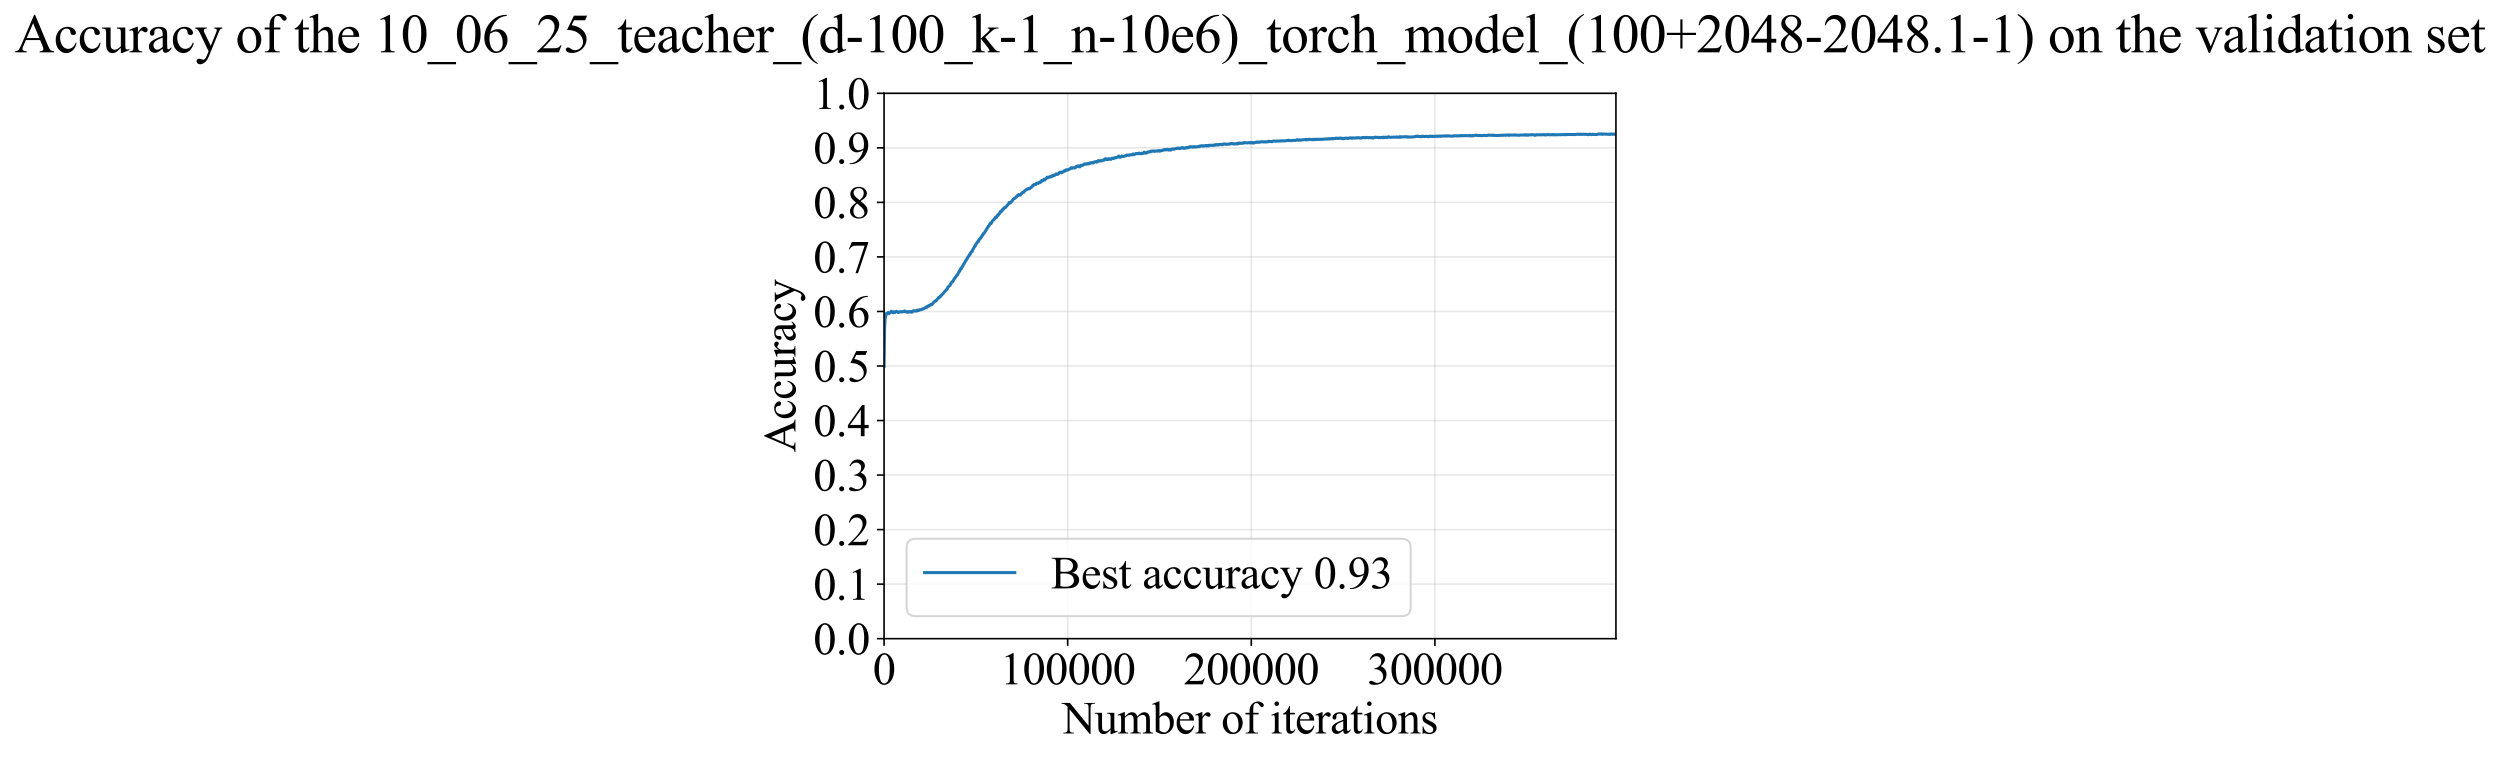 <?xml version="1.0" encoding="utf-8" standalone="no"?>
<!DOCTYPE svg PUBLIC "-//W3C//DTD SVG 1.1//EN"
  "http://www.w3.org/Graphics/SVG/1.1/DTD/svg11.dtd">
<svg xmlns:xlink="http://www.w3.org/1999/xlink" width="1219.886pt" height="369.808pt" viewBox="0 0 1219.886 369.808" xmlns="http://www.w3.org/2000/svg" version="1.1">
 <defs>
  <style type="text/css">*{stroke-linejoin: round; stroke-linecap: butt}</style>
 </defs>
 <g id="figure_1">
  <g id="patch_1">
   <path d="M -0 369.808 
L 1219.886 369.808 
L 1219.886 0 
L -0 0 
z
" style="fill: #ffffff"/>
  </g>
  <g id="axes_1">
   <g id="patch_2">
    <path d="M 431.383 311.644 
L 788.503 311.644 
L 788.503 45.532 
L 431.383 45.532 
z
" style="fill: #ffffff"/>
   </g>
   <g id="matplotlib.axis_1">
    <g id="xtick_1">
     <g id="line2d_1">
      <path d="M 431.383 311.644 
L 431.383 45.532 
" clip-path="url(#p521fd2d45e)" style="fill: none; stroke: #b0b0b0; stroke-opacity: 0.3; stroke-width: 0.8; stroke-linecap: square"/>
     </g>
     <g id="line2d_2">
      <defs>
       <path id="m90a754d2c8" d="M 0 0 
L 0 3.5 
" style="stroke: #000000; stroke-width: 0.8"/>
      </defs>
      <g>
       <use xlink:href="#m90a754d2c8" x="431.383" y="311.644" style="stroke: #000000; stroke-width: 0.8"/>
      </g>
     </g>
     <g id="text_1">
      <!-- 0 -->
      <g transform="translate(425.883 333.92) scale(0.22 -0.22)">
       <defs>
        <path id="TimesNewRomanPSMT-30" d="M 231 2094 
Q 231 2819 450 3342 
Q 669 3866 1031 4122 
Q 1313 4325 1613 4325 
Q 2100 4325 2488 3828 
Q 2972 3213 2972 2159 
Q 2972 1422 2759 906 
Q 2547 391 2217 158 
Q 1888 -75 1581 -75 
Q 975 -75 572 641 
Q 231 1244 231 2094 
z
M 844 2016 
Q 844 1141 1059 588 
Q 1238 122 1591 122 
Q 1759 122 1940 273 
Q 2122 425 2216 781 
Q 2359 1319 2359 2297 
Q 2359 3022 2209 3506 
Q 2097 3866 1919 4016 
Q 1791 4119 1609 4119 
Q 1397 4119 1231 3928 
Q 1006 3669 925 3112 
Q 844 2556 844 2016 
z
" transform="scale(0.016)"/>
       </defs>
       <use xlink:href="#TimesNewRomanPSMT-30"/>
      </g>
     </g>
    </g>
    <g id="xtick_2">
     <g id="line2d_3">
      <path d="M 520.977 311.644 
L 520.977 45.532 
" clip-path="url(#p521fd2d45e)" style="fill: none; stroke: #b0b0b0; stroke-opacity: 0.3; stroke-width: 0.8; stroke-linecap: square"/>
     </g>
     <g id="line2d_4">
      <g>
       <use xlink:href="#m90a754d2c8" x="520.977" y="311.644" style="stroke: #000000; stroke-width: 0.8"/>
      </g>
     </g>
     <g id="text_2">
      <!-- 100000 -->
      <g transform="translate(487.977 333.92) scale(0.22 -0.22)">
       <defs>
        <path id="TimesNewRomanPSMT-31" d="M 750 3822 
L 1781 4325 
L 1884 4325 
L 1884 747 
Q 1884 391 1914 303 
Q 1944 216 2037 169 
Q 2131 122 2419 116 
L 2419 0 
L 825 0 
L 825 116 
Q 1125 122 1212 167 
Q 1300 213 1334 289 
Q 1369 366 1369 747 
L 1369 3034 
Q 1369 3497 1338 3628 
Q 1316 3728 1258 3775 
Q 1200 3822 1119 3822 
Q 1003 3822 797 3725 
L 750 3822 
z
" transform="scale(0.016)"/>
       </defs>
       <use xlink:href="#TimesNewRomanPSMT-31"/>
       <use xlink:href="#TimesNewRomanPSMT-30" transform="translate(50 0)"/>
       <use xlink:href="#TimesNewRomanPSMT-30" transform="translate(100 0)"/>
       <use xlink:href="#TimesNewRomanPSMT-30" transform="translate(150 0)"/>
       <use xlink:href="#TimesNewRomanPSMT-30" transform="translate(200 0)"/>
       <use xlink:href="#TimesNewRomanPSMT-30" transform="translate(250 0)"/>
      </g>
     </g>
    </g>
    <g id="xtick_3">
     <g id="line2d_5">
      <path d="M 610.57 311.644 
L 610.57 45.532 
" clip-path="url(#p521fd2d45e)" style="fill: none; stroke: #b0b0b0; stroke-opacity: 0.3; stroke-width: 0.8; stroke-linecap: square"/>
     </g>
     <g id="line2d_6">
      <g>
       <use xlink:href="#m90a754d2c8" x="610.57" y="311.644" style="stroke: #000000; stroke-width: 0.8"/>
      </g>
     </g>
     <g id="text_3">
      <!-- 200000 -->
      <g transform="translate(577.57 333.92) scale(0.22 -0.22)">
       <defs>
        <path id="TimesNewRomanPSMT-32" d="M 2934 816 
L 2638 0 
L 138 0 
L 138 116 
Q 1241 1122 1691 1759 
Q 2141 2397 2141 2925 
Q 2141 3328 1894 3587 
Q 1647 3847 1303 3847 
Q 991 3847 742 3664 
Q 494 3481 375 3128 
L 259 3128 
Q 338 3706 661 4015 
Q 984 4325 1469 4325 
Q 1984 4325 2329 3994 
Q 2675 3663 2675 3213 
Q 2675 2891 2525 2569 
Q 2294 2063 1775 1497 
Q 997 647 803 472 
L 1909 472 
Q 2247 472 2383 497 
Q 2519 522 2628 598 
Q 2738 675 2819 816 
L 2934 816 
z
" transform="scale(0.016)"/>
       </defs>
       <use xlink:href="#TimesNewRomanPSMT-32"/>
       <use xlink:href="#TimesNewRomanPSMT-30" transform="translate(50 0)"/>
       <use xlink:href="#TimesNewRomanPSMT-30" transform="translate(100 0)"/>
       <use xlink:href="#TimesNewRomanPSMT-30" transform="translate(150 0)"/>
       <use xlink:href="#TimesNewRomanPSMT-30" transform="translate(200 0)"/>
       <use xlink:href="#TimesNewRomanPSMT-30" transform="translate(250 0)"/>
      </g>
     </g>
    </g>
    <g id="xtick_4">
     <g id="line2d_7">
      <path d="M 700.164 311.644 
L 700.164 45.532 
" clip-path="url(#p521fd2d45e)" style="fill: none; stroke: #b0b0b0; stroke-opacity: 0.3; stroke-width: 0.8; stroke-linecap: square"/>
     </g>
     <g id="line2d_8">
      <g>
       <use xlink:href="#m90a754d2c8" x="700.164" y="311.644" style="stroke: #000000; stroke-width: 0.8"/>
      </g>
     </g>
     <g id="text_4">
      <!-- 300000 -->
      <g transform="translate(667.164 333.92) scale(0.22 -0.22)">
       <defs>
        <path id="TimesNewRomanPSMT-33" d="M 325 3431 
Q 506 3859 782 4092 
Q 1059 4325 1472 4325 
Q 1981 4325 2253 3994 
Q 2459 3747 2459 3466 
Q 2459 3003 1878 2509 
Q 2269 2356 2469 2072 
Q 2669 1788 2669 1403 
Q 2669 853 2319 450 
Q 1863 -75 997 -75 
Q 569 -75 414 31 
Q 259 138 259 259 
Q 259 350 332 419 
Q 406 488 509 488 
Q 588 488 669 463 
Q 722 447 909 348 
Q 1097 250 1169 231 
Q 1284 197 1416 197 
Q 1734 197 1970 444 
Q 2206 691 2206 1028 
Q 2206 1275 2097 1509 
Q 2016 1684 1919 1775 
Q 1784 1900 1550 2001 
Q 1316 2103 1072 2103 
L 972 2103 
L 972 2197 
Q 1219 2228 1467 2375 
Q 1716 2522 1828 2728 
Q 1941 2934 1941 3181 
Q 1941 3503 1739 3701 
Q 1538 3900 1238 3900 
Q 753 3900 428 3381 
L 325 3431 
z
" transform="scale(0.016)"/>
       </defs>
       <use xlink:href="#TimesNewRomanPSMT-33"/>
       <use xlink:href="#TimesNewRomanPSMT-30" transform="translate(50 0)"/>
       <use xlink:href="#TimesNewRomanPSMT-30" transform="translate(100 0)"/>
       <use xlink:href="#TimesNewRomanPSMT-30" transform="translate(150 0)"/>
       <use xlink:href="#TimesNewRomanPSMT-30" transform="translate(200 0)"/>
       <use xlink:href="#TimesNewRomanPSMT-30" transform="translate(250 0)"/>
      </g>
     </g>
    </g>
    <g id="text_5">
     <!-- Number of iterations -->
     <g transform="translate(518.301 357.902) scale(0.22 -0.22)">
      <defs>
       <path id="TimesNewRomanPSMT-4e" d="M -84 4238 
L 1066 4238 
L 3656 1059 
L 3656 3503 
Q 3656 3894 3569 3991 
Q 3453 4122 3203 4122 
L 3056 4122 
L 3056 4238 
L 4531 4238 
L 4531 4122 
L 4381 4122 
Q 4113 4122 4000 3959 
Q 3931 3859 3931 3503 
L 3931 -69 
L 3819 -69 
L 1025 3344 
L 1025 734 
Q 1025 344 1109 247 
Q 1228 116 1475 116 
L 1625 116 
L 1625 0 
L 150 0 
L 150 116 
L 297 116 
Q 569 116 681 278 
Q 750 378 750 734 
L 750 3681 
Q 566 3897 470 3965 
Q 375 4034 191 4094 
Q 100 4122 -84 4122 
L -84 4238 
z
" transform="scale(0.016)"/>
       <path id="TimesNewRomanPSMT-75" d="M 2709 2863 
L 2709 1128 
Q 2709 631 2732 520 
Q 2756 409 2807 365 
Q 2859 322 2928 322 
Q 3025 322 3147 375 
L 3191 266 
L 2334 -88 
L 2194 -88 
L 2194 519 
Q 1825 119 1631 15 
Q 1438 -88 1222 -88 
Q 981 -88 804 51 
Q 628 191 559 409 
Q 491 628 491 1028 
L 491 2306 
Q 491 2509 447 2587 
Q 403 2666 317 2708 
Q 231 2750 6 2747 
L 6 2863 
L 1009 2863 
L 1009 947 
Q 1009 547 1148 422 
Q 1288 297 1484 297 
Q 1619 297 1789 381 
Q 1959 466 2194 703 
L 2194 2325 
Q 2194 2569 2105 2655 
Q 2016 2741 1734 2747 
L 1734 2863 
L 2709 2863 
z
" transform="scale(0.016)"/>
       <path id="TimesNewRomanPSMT-6d" d="M 1050 2338 
Q 1363 2650 1419 2697 
Q 1559 2816 1721 2881 
Q 1884 2947 2044 2947 
Q 2313 2947 2506 2790 
Q 2700 2634 2766 2338 
Q 3088 2713 3309 2830 
Q 3531 2947 3766 2947 
Q 3994 2947 4170 2830 
Q 4347 2713 4450 2447 
Q 4519 2266 4519 1878 
L 4519 647 
Q 4519 378 4559 278 
Q 4591 209 4675 161 
Q 4759 113 4950 113 
L 4950 0 
L 3538 0 
L 3538 113 
L 3597 113 
Q 3781 113 3884 184 
Q 3956 234 3988 344 
Q 4000 397 4000 647 
L 4000 1878 
Q 4000 2228 3916 2372 
Q 3794 2572 3525 2572 
Q 3359 2572 3192 2489 
Q 3025 2406 2788 2181 
L 2781 2147 
L 2788 2013 
L 2788 647 
Q 2788 353 2820 281 
Q 2853 209 2943 161 
Q 3034 113 3253 113 
L 3253 0 
L 1806 0 
L 1806 113 
Q 2044 113 2133 169 
Q 2222 225 2256 338 
Q 2272 391 2272 647 
L 2272 1878 
Q 2272 2228 2169 2381 
Q 2031 2581 1784 2581 
Q 1616 2581 1450 2491 
Q 1191 2353 1050 2181 
L 1050 647 
Q 1050 366 1089 281 
Q 1128 197 1204 155 
Q 1281 113 1516 113 
L 1516 0 
L 100 0 
L 100 113 
Q 297 113 375 155 
Q 453 197 493 289 
Q 534 381 534 647 
L 534 1741 
Q 534 2213 506 2350 
Q 484 2453 437 2492 
Q 391 2531 309 2531 
Q 222 2531 100 2484 
L 53 2597 
L 916 2947 
L 1050 2947 
L 1050 2338 
z
" transform="scale(0.016)"/>
       <path id="TimesNewRomanPSMT-62" d="M 984 2369 
Q 1400 2947 1881 2947 
Q 2322 2947 2650 2570 
Q 2978 2194 2978 1541 
Q 2978 778 2472 313 
Q 2038 -88 1503 -88 
Q 1253 -88 995 3 
Q 738 94 469 275 
L 469 3241 
Q 469 3728 445 3840 
Q 422 3953 372 3993 
Q 322 4034 247 4034 
Q 159 4034 28 3984 
L -16 4094 
L 844 4444 
L 984 4444 
L 984 2369 
z
M 984 2169 
L 984 456 
Q 1144 300 1314 220 
Q 1484 141 1663 141 
Q 1947 141 2192 453 
Q 2438 766 2438 1363 
Q 2438 1913 2192 2208 
Q 1947 2503 1634 2503 
Q 1469 2503 1303 2419 
Q 1178 2356 984 2169 
z
" transform="scale(0.016)"/>
       <path id="TimesNewRomanPSMT-65" d="M 681 1784 
Q 678 1147 991 784 
Q 1303 422 1725 422 
Q 2006 422 2214 576 
Q 2422 731 2563 1106 
L 2659 1044 
Q 2594 616 2278 264 
Q 1963 -88 1488 -88 
Q 972 -88 605 314 
Q 238 716 238 1394 
Q 238 2128 614 2539 
Q 991 2950 1559 2950 
Q 2041 2950 2350 2633 
Q 2659 2316 2659 1784 
L 681 1784 
z
M 681 1966 
L 2006 1966 
Q 1991 2241 1941 2353 
Q 1863 2528 1708 2628 
Q 1553 2728 1384 2728 
Q 1125 2728 920 2526 
Q 716 2325 681 1966 
z
" transform="scale(0.016)"/>
       <path id="TimesNewRomanPSMT-72" d="M 1038 2947 
L 1038 2303 
Q 1397 2947 1775 2947 
Q 1947 2947 2059 2842 
Q 2172 2738 2172 2600 
Q 2172 2478 2090 2393 
Q 2009 2309 1897 2309 
Q 1788 2309 1652 2417 
Q 1516 2525 1450 2525 
Q 1394 2525 1328 2463 
Q 1188 2334 1038 2041 
L 1038 669 
Q 1038 431 1097 309 
Q 1138 225 1241 169 
Q 1344 113 1538 113 
L 1538 0 
L 72 0 
L 72 113 
Q 291 113 397 181 
Q 475 231 506 341 
Q 522 394 522 644 
L 522 1753 
Q 522 2253 501 2348 
Q 481 2444 426 2487 
Q 372 2531 291 2531 
Q 194 2531 72 2484 
L 41 2597 
L 906 2947 
L 1038 2947 
z
" transform="scale(0.016)"/>
       <path id="TimesNewRomanPSMT-20" transform="scale(0.016)"/>
       <path id="TimesNewRomanPSMT-6f" d="M 1600 2947 
Q 2250 2947 2644 2453 
Q 2978 2031 2978 1484 
Q 2978 1100 2793 706 
Q 2609 313 2286 112 
Q 1963 -88 1566 -88 
Q 919 -88 538 428 
Q 216 863 216 1403 
Q 216 1797 411 2186 
Q 606 2575 925 2761 
Q 1244 2947 1600 2947 
z
M 1503 2744 
Q 1338 2744 1170 2645 
Q 1003 2547 900 2300 
Q 797 2053 797 1666 
Q 797 1041 1045 587 
Q 1294 134 1700 134 
Q 2003 134 2200 384 
Q 2397 634 2397 1244 
Q 2397 2006 2069 2444 
Q 1847 2744 1503 2744 
z
" transform="scale(0.016)"/>
       <path id="TimesNewRomanPSMT-66" d="M 1319 2638 
L 1319 756 
Q 1319 356 1406 250 
Q 1522 113 1716 113 
L 1975 113 
L 1975 0 
L 266 0 
L 266 113 
L 394 113 
Q 519 113 622 175 
Q 725 238 764 344 
Q 803 450 803 756 
L 803 2638 
L 247 2638 
L 247 2863 
L 803 2863 
L 803 3050 
Q 803 3478 940 3775 
Q 1078 4072 1361 4255 
Q 1644 4438 1997 4438 
Q 2325 4438 2600 4225 
Q 2781 4084 2781 3909 
Q 2781 3816 2700 3733 
Q 2619 3650 2525 3650 
Q 2453 3650 2373 3701 
Q 2294 3753 2178 3923 
Q 2063 4094 1966 4153 
Q 1869 4213 1750 4213 
Q 1606 4213 1506 4136 
Q 1406 4059 1362 3898 
Q 1319 3738 1319 3069 
L 1319 2863 
L 2056 2863 
L 2056 2638 
L 1319 2638 
z
" transform="scale(0.016)"/>
       <path id="TimesNewRomanPSMT-69" d="M 928 4444 
Q 1059 4444 1151 4351 
Q 1244 4259 1244 4128 
Q 1244 3997 1151 3903 
Q 1059 3809 928 3809 
Q 797 3809 703 3903 
Q 609 3997 609 4128 
Q 609 4259 701 4351 
Q 794 4444 928 4444 
z
M 1188 2947 
L 1188 647 
Q 1188 378 1227 289 
Q 1266 200 1342 156 
Q 1419 113 1622 113 
L 1622 0 
L 231 0 
L 231 113 
Q 441 113 512 153 
Q 584 194 626 287 
Q 669 381 669 647 
L 669 1750 
Q 669 2216 641 2353 
Q 619 2453 572 2492 
Q 525 2531 444 2531 
Q 356 2531 231 2484 
L 188 2597 
L 1050 2947 
L 1188 2947 
z
" transform="scale(0.016)"/>
       <path id="TimesNewRomanPSMT-74" d="M 1031 3803 
L 1031 2863 
L 1700 2863 
L 1700 2644 
L 1031 2644 
L 1031 788 
Q 1031 509 1111 412 
Q 1191 316 1316 316 
Q 1419 316 1516 380 
Q 1613 444 1666 569 
L 1788 569 
Q 1678 263 1478 108 
Q 1278 -47 1066 -47 
Q 922 -47 784 33 
Q 647 113 581 261 
Q 516 409 516 719 
L 516 2644 
L 63 2644 
L 63 2747 
Q 234 2816 414 2980 
Q 594 3144 734 3369 
Q 806 3488 934 3803 
L 1031 3803 
z
" transform="scale(0.016)"/>
       <path id="TimesNewRomanPSMT-61" d="M 1822 413 
Q 1381 72 1269 19 
Q 1100 -59 909 -59 
Q 613 -59 420 144 
Q 228 347 228 678 
Q 228 888 322 1041 
Q 450 1253 767 1440 
Q 1084 1628 1822 1897 
L 1822 2009 
Q 1822 2438 1686 2597 
Q 1550 2756 1291 2756 
Q 1094 2756 978 2650 
Q 859 2544 859 2406 
L 866 2225 
Q 866 2081 792 2003 
Q 719 1925 600 1925 
Q 484 1925 411 2006 
Q 338 2088 338 2228 
Q 338 2497 613 2722 
Q 888 2947 1384 2947 
Q 1766 2947 2009 2819 
Q 2194 2722 2281 2516 
Q 2338 2381 2338 1966 
L 2338 994 
Q 2338 584 2353 492 
Q 2369 400 2405 369 
Q 2441 338 2488 338 
Q 2538 338 2575 359 
Q 2641 400 2828 588 
L 2828 413 
Q 2478 -56 2159 -56 
Q 2006 -56 1915 50 
Q 1825 156 1822 413 
z
M 1822 616 
L 1822 1706 
Q 1350 1519 1213 1441 
Q 966 1303 859 1153 
Q 753 1003 753 825 
Q 753 600 887 451 
Q 1022 303 1197 303 
Q 1434 303 1822 616 
z
" transform="scale(0.016)"/>
       <path id="TimesNewRomanPSMT-6e" d="M 1034 2341 
Q 1538 2947 1994 2947 
Q 2228 2947 2397 2830 
Q 2566 2713 2666 2444 
Q 2734 2256 2734 1869 
L 2734 647 
Q 2734 375 2778 278 
Q 2813 200 2889 156 
Q 2966 113 3172 113 
L 3172 0 
L 1756 0 
L 1756 113 
L 1816 113 
Q 2016 113 2095 173 
Q 2175 234 2206 353 
Q 2219 400 2219 647 
L 2219 1819 
Q 2219 2209 2117 2386 
Q 2016 2563 1775 2563 
Q 1403 2563 1034 2156 
L 1034 647 
Q 1034 356 1069 288 
Q 1113 197 1189 155 
Q 1266 113 1500 113 
L 1500 0 
L 84 0 
L 84 113 
L 147 113 
Q 366 113 442 223 
Q 519 334 519 647 
L 519 1709 
Q 519 2225 495 2337 
Q 472 2450 423 2490 
Q 375 2531 294 2531 
Q 206 2531 84 2484 
L 38 2597 
L 900 2947 
L 1034 2947 
L 1034 2341 
z
" transform="scale(0.016)"/>
       <path id="TimesNewRomanPSMT-73" d="M 2050 2947 
L 2050 1972 
L 1947 1972 
Q 1828 2431 1642 2597 
Q 1456 2763 1169 2763 
Q 950 2763 815 2647 
Q 681 2531 681 2391 
Q 681 2216 781 2091 
Q 878 1963 1175 1819 
L 1631 1597 
Q 2266 1288 2266 781 
Q 2266 391 1970 151 
Q 1675 -88 1309 -88 
Q 1047 -88 709 6 
Q 606 38 541 38 
Q 469 38 428 -44 
L 325 -44 
L 325 978 
L 428 978 
Q 516 541 762 319 
Q 1009 97 1316 97 
Q 1531 97 1667 223 
Q 1803 350 1803 528 
Q 1803 744 1651 891 
Q 1500 1038 1047 1263 
Q 594 1488 453 1669 
Q 313 1847 313 2119 
Q 313 2472 555 2709 
Q 797 2947 1181 2947 
Q 1350 2947 1591 2875 
Q 1750 2828 1803 2828 
Q 1853 2828 1881 2850 
Q 1909 2872 1947 2947 
L 2050 2947 
z
" transform="scale(0.016)"/>
      </defs>
      <use xlink:href="#TimesNewRomanPSMT-4e"/>
      <use xlink:href="#TimesNewRomanPSMT-75" transform="translate(72.217 0)"/>
      <use xlink:href="#TimesNewRomanPSMT-6d" transform="translate(122.217 0)"/>
      <use xlink:href="#TimesNewRomanPSMT-62" transform="translate(200 0)"/>
      <use xlink:href="#TimesNewRomanPSMT-65" transform="translate(250 0)"/>
      <use xlink:href="#TimesNewRomanPSMT-72" transform="translate(294.385 0)"/>
      <use xlink:href="#TimesNewRomanPSMT-20" transform="translate(327.686 0)"/>
      <use xlink:href="#TimesNewRomanPSMT-6f" transform="translate(352.686 0)"/>
      <use xlink:href="#TimesNewRomanPSMT-66" transform="translate(402.686 0)"/>
      <use xlink:href="#TimesNewRomanPSMT-20" transform="translate(435.986 0)"/>
      <use xlink:href="#TimesNewRomanPSMT-69" transform="translate(460.986 0)"/>
      <use xlink:href="#TimesNewRomanPSMT-74" transform="translate(488.77 0)"/>
      <use xlink:href="#TimesNewRomanPSMT-65" transform="translate(516.553 0)"/>
      <use xlink:href="#TimesNewRomanPSMT-72" transform="translate(560.938 0)"/>
      <use xlink:href="#TimesNewRomanPSMT-61" transform="translate(594.238 0)"/>
      <use xlink:href="#TimesNewRomanPSMT-74" transform="translate(638.623 0)"/>
      <use xlink:href="#TimesNewRomanPSMT-69" transform="translate(666.406 0)"/>
      <use xlink:href="#TimesNewRomanPSMT-6f" transform="translate(694.189 0)"/>
      <use xlink:href="#TimesNewRomanPSMT-6e" transform="translate(744.189 0)"/>
      <use xlink:href="#TimesNewRomanPSMT-73" transform="translate(794.189 0)"/>
     </g>
    </g>
   </g>
   <g id="matplotlib.axis_2">
    <g id="ytick_1">
     <g id="line2d_9">
      <path d="M 431.383 311.644 
L 788.503 311.644 
" clip-path="url(#p521fd2d45e)" style="fill: none; stroke: #b0b0b0; stroke-opacity: 0.3; stroke-width: 0.8; stroke-linecap: square"/>
     </g>
     <g id="line2d_10">
      <defs>
       <path id="m30ab61bf2c" d="M 0 0 
L -3.5 0 
" style="stroke: #000000; stroke-width: 0.8"/>
      </defs>
      <g>
       <use xlink:href="#m30ab61bf2c" x="431.383" y="311.644" style="stroke: #000000; stroke-width: 0.8"/>
      </g>
     </g>
     <g id="text_6">
      <!-- 0.0 -->
      <g transform="translate(396.883 319.282) scale(0.22 -0.22)">
       <defs>
        <path id="TimesNewRomanPSMT-2e" d="M 800 606 
Q 947 606 1047 504 
Q 1147 403 1147 259 
Q 1147 116 1045 14 
Q 944 -88 800 -88 
Q 656 -88 554 14 
Q 453 116 453 259 
Q 453 406 554 506 
Q 656 606 800 606 
z
" transform="scale(0.016)"/>
       </defs>
       <use xlink:href="#TimesNewRomanPSMT-30"/>
       <use xlink:href="#TimesNewRomanPSMT-2e" transform="translate(50 0)"/>
       <use xlink:href="#TimesNewRomanPSMT-30" transform="translate(75 0)"/>
      </g>
     </g>
    </g>
    <g id="ytick_2">
     <g id="line2d_11">
      <path d="M 431.383 285.032 
L 788.503 285.032 
" clip-path="url(#p521fd2d45e)" style="fill: none; stroke: #b0b0b0; stroke-opacity: 0.3; stroke-width: 0.8; stroke-linecap: square"/>
     </g>
     <g id="line2d_12">
      <g>
       <use xlink:href="#m30ab61bf2c" x="431.383" y="285.032" style="stroke: #000000; stroke-width: 0.8"/>
      </g>
     </g>
     <g id="text_7">
      <!-- 0.1 -->
      <g transform="translate(396.883 292.67) scale(0.22 -0.22)">
       <use xlink:href="#TimesNewRomanPSMT-30"/>
       <use xlink:href="#TimesNewRomanPSMT-2e" transform="translate(50 0)"/>
       <use xlink:href="#TimesNewRomanPSMT-31" transform="translate(75 0)"/>
      </g>
     </g>
    </g>
    <g id="ytick_3">
     <g id="line2d_13">
      <path d="M 431.383 258.421 
L 788.503 258.421 
" clip-path="url(#p521fd2d45e)" style="fill: none; stroke: #b0b0b0; stroke-opacity: 0.3; stroke-width: 0.8; stroke-linecap: square"/>
     </g>
     <g id="line2d_14">
      <g>
       <use xlink:href="#m30ab61bf2c" x="431.383" y="258.421" style="stroke: #000000; stroke-width: 0.8"/>
      </g>
     </g>
     <g id="text_8">
      <!-- 0.2 -->
      <g transform="translate(396.883 266.059) scale(0.22 -0.22)">
       <use xlink:href="#TimesNewRomanPSMT-30"/>
       <use xlink:href="#TimesNewRomanPSMT-2e" transform="translate(50 0)"/>
       <use xlink:href="#TimesNewRomanPSMT-32" transform="translate(75 0)"/>
      </g>
     </g>
    </g>
    <g id="ytick_4">
     <g id="line2d_15">
      <path d="M 431.383 231.81 
L 788.503 231.81 
" clip-path="url(#p521fd2d45e)" style="fill: none; stroke: #b0b0b0; stroke-opacity: 0.3; stroke-width: 0.8; stroke-linecap: square"/>
     </g>
     <g id="line2d_16">
      <g>
       <use xlink:href="#m30ab61bf2c" x="431.383" y="231.81" style="stroke: #000000; stroke-width: 0.8"/>
      </g>
     </g>
     <g id="text_9">
      <!-- 0.3 -->
      <g transform="translate(396.883 239.448) scale(0.22 -0.22)">
       <use xlink:href="#TimesNewRomanPSMT-30"/>
       <use xlink:href="#TimesNewRomanPSMT-2e" transform="translate(50 0)"/>
       <use xlink:href="#TimesNewRomanPSMT-33" transform="translate(75 0)"/>
      </g>
     </g>
    </g>
    <g id="ytick_5">
     <g id="line2d_17">
      <path d="M 431.383 205.199 
L 788.503 205.199 
" clip-path="url(#p521fd2d45e)" style="fill: none; stroke: #b0b0b0; stroke-opacity: 0.3; stroke-width: 0.8; stroke-linecap: square"/>
     </g>
     <g id="line2d_18">
      <g>
       <use xlink:href="#m30ab61bf2c" x="431.383" y="205.199" style="stroke: #000000; stroke-width: 0.8"/>
      </g>
     </g>
     <g id="text_10">
      <!-- 0.4 -->
      <g transform="translate(396.883 212.837) scale(0.22 -0.22)">
       <defs>
        <path id="TimesNewRomanPSMT-34" d="M 2978 1563 
L 2978 1119 
L 2409 1119 
L 2409 0 
L 1894 0 
L 1894 1119 
L 100 1119 
L 100 1519 
L 2066 4325 
L 2409 4325 
L 2409 1563 
L 2978 1563 
z
M 1894 1563 
L 1894 3666 
L 406 1563 
L 1894 1563 
z
" transform="scale(0.016)"/>
       </defs>
       <use xlink:href="#TimesNewRomanPSMT-30"/>
       <use xlink:href="#TimesNewRomanPSMT-2e" transform="translate(50 0)"/>
       <use xlink:href="#TimesNewRomanPSMT-34" transform="translate(75 0)"/>
      </g>
     </g>
    </g>
    <g id="ytick_6">
     <g id="line2d_19">
      <path d="M 431.383 178.588 
L 788.503 178.588 
" clip-path="url(#p521fd2d45e)" style="fill: none; stroke: #b0b0b0; stroke-opacity: 0.3; stroke-width: 0.8; stroke-linecap: square"/>
     </g>
     <g id="line2d_20">
      <g>
       <use xlink:href="#m30ab61bf2c" x="431.383" y="178.588" style="stroke: #000000; stroke-width: 0.8"/>
      </g>
     </g>
     <g id="text_11">
      <!-- 0.5 -->
      <g transform="translate(396.883 186.226) scale(0.22 -0.22)">
       <defs>
        <path id="TimesNewRomanPSMT-35" d="M 2778 4238 
L 2534 3706 
L 1259 3706 
L 981 3138 
Q 1809 3016 2294 2522 
Q 2709 2097 2709 1522 
Q 2709 1188 2573 903 
Q 2438 619 2231 419 
Q 2025 219 1772 97 
Q 1413 -75 1034 -75 
Q 653 -75 479 54 
Q 306 184 306 341 
Q 306 428 378 495 
Q 450 563 559 563 
Q 641 563 702 538 
Q 763 513 909 409 
Q 1144 247 1384 247 
Q 1750 247 2026 523 
Q 2303 800 2303 1197 
Q 2303 1581 2056 1914 
Q 1809 2247 1375 2428 
Q 1034 2569 447 2591 
L 1259 4238 
L 2778 4238 
z
" transform="scale(0.016)"/>
       </defs>
       <use xlink:href="#TimesNewRomanPSMT-30"/>
       <use xlink:href="#TimesNewRomanPSMT-2e" transform="translate(50 0)"/>
       <use xlink:href="#TimesNewRomanPSMT-35" transform="translate(75 0)"/>
      </g>
     </g>
    </g>
    <g id="ytick_7">
     <g id="line2d_21">
      <path d="M 431.383 151.976 
L 788.503 151.976 
" clip-path="url(#p521fd2d45e)" style="fill: none; stroke: #b0b0b0; stroke-opacity: 0.3; stroke-width: 0.8; stroke-linecap: square"/>
     </g>
     <g id="line2d_22">
      <g>
       <use xlink:href="#m30ab61bf2c" x="431.383" y="151.976" style="stroke: #000000; stroke-width: 0.8"/>
      </g>
     </g>
     <g id="text_12">
      <!-- 0.6 -->
      <g transform="translate(396.883 159.614) scale(0.22 -0.22)">
       <defs>
        <path id="TimesNewRomanPSMT-36" d="M 2869 4325 
L 2869 4209 
Q 2456 4169 2195 4045 
Q 1934 3922 1679 3669 
Q 1425 3416 1258 3105 
Q 1091 2794 978 2366 
Q 1428 2675 1881 2675 
Q 2316 2675 2634 2325 
Q 2953 1975 2953 1425 
Q 2953 894 2631 456 
Q 2244 -75 1606 -75 
Q 1172 -75 869 213 
Q 275 772 275 1663 
Q 275 2231 503 2743 
Q 731 3256 1154 3653 
Q 1578 4050 1965 4187 
Q 2353 4325 2688 4325 
L 2869 4325 
z
M 925 2138 
Q 869 1716 869 1456 
Q 869 1156 980 804 
Q 1091 453 1309 247 
Q 1469 100 1697 100 
Q 1969 100 2183 356 
Q 2397 613 2397 1088 
Q 2397 1622 2184 2012 
Q 1972 2403 1581 2403 
Q 1463 2403 1327 2353 
Q 1191 2303 925 2138 
z
" transform="scale(0.016)"/>
       </defs>
       <use xlink:href="#TimesNewRomanPSMT-30"/>
       <use xlink:href="#TimesNewRomanPSMT-2e" transform="translate(50 0)"/>
       <use xlink:href="#TimesNewRomanPSMT-36" transform="translate(75 0)"/>
      </g>
     </g>
    </g>
    <g id="ytick_8">
     <g id="line2d_23">
      <path d="M 431.383 125.365 
L 788.503 125.365 
" clip-path="url(#p521fd2d45e)" style="fill: none; stroke: #b0b0b0; stroke-opacity: 0.3; stroke-width: 0.8; stroke-linecap: square"/>
     </g>
     <g id="line2d_24">
      <g>
       <use xlink:href="#m30ab61bf2c" x="431.383" y="125.365" style="stroke: #000000; stroke-width: 0.8"/>
      </g>
     </g>
     <g id="text_13">
      <!-- 0.7 -->
      <g transform="translate(396.883 133.003) scale(0.22 -0.22)">
       <defs>
        <path id="TimesNewRomanPSMT-37" d="M 644 4238 
L 2916 4238 
L 2916 4119 
L 1503 -88 
L 1153 -88 
L 2419 3728 
L 1253 3728 
Q 900 3728 750 3644 
Q 488 3500 328 3200 
L 238 3234 
L 644 4238 
z
" transform="scale(0.016)"/>
       </defs>
       <use xlink:href="#TimesNewRomanPSMT-30"/>
       <use xlink:href="#TimesNewRomanPSMT-2e" transform="translate(50 0)"/>
       <use xlink:href="#TimesNewRomanPSMT-37" transform="translate(75 0)"/>
      </g>
     </g>
    </g>
    <g id="ytick_9">
     <g id="line2d_25">
      <path d="M 431.383 98.754 
L 788.503 98.754 
" clip-path="url(#p521fd2d45e)" style="fill: none; stroke: #b0b0b0; stroke-opacity: 0.3; stroke-width: 0.8; stroke-linecap: square"/>
     </g>
     <g id="line2d_26">
      <g>
       <use xlink:href="#m30ab61bf2c" x="431.383" y="98.754" style="stroke: #000000; stroke-width: 0.8"/>
      </g>
     </g>
     <g id="text_14">
      <!-- 0.8 -->
      <g transform="translate(396.883 106.392) scale(0.22 -0.22)">
       <defs>
        <path id="TimesNewRomanPSMT-38" d="M 1228 2134 
Q 725 2547 579 2797 
Q 434 3047 434 3316 
Q 434 3728 753 4026 
Q 1072 4325 1600 4325 
Q 2113 4325 2425 4047 
Q 2738 3769 2738 3413 
Q 2738 3175 2569 2928 
Q 2400 2681 1866 2347 
Q 2416 1922 2594 1678 
Q 2831 1359 2831 1006 
Q 2831 559 2490 242 
Q 2150 -75 1597 -75 
Q 994 -75 656 303 
Q 388 606 388 966 
Q 388 1247 577 1523 
Q 766 1800 1228 2134 
z
M 1719 2469 
Q 2094 2806 2194 3001 
Q 2294 3197 2294 3444 
Q 2294 3772 2109 3958 
Q 1925 4144 1606 4144 
Q 1288 4144 1088 3959 
Q 888 3775 888 3528 
Q 888 3366 970 3203 
Q 1053 3041 1206 2894 
L 1719 2469 
z
M 1375 2016 
Q 1116 1797 991 1539 
Q 866 1281 866 981 
Q 866 578 1086 336 
Q 1306 94 1647 94 
Q 1984 94 2187 284 
Q 2391 475 2391 747 
Q 2391 972 2272 1150 
Q 2050 1481 1375 2016 
z
" transform="scale(0.016)"/>
       </defs>
       <use xlink:href="#TimesNewRomanPSMT-30"/>
       <use xlink:href="#TimesNewRomanPSMT-2e" transform="translate(50 0)"/>
       <use xlink:href="#TimesNewRomanPSMT-38" transform="translate(75 0)"/>
      </g>
     </g>
    </g>
    <g id="ytick_10">
     <g id="line2d_27">
      <path d="M 431.383 72.143 
L 788.503 72.143 
" clip-path="url(#p521fd2d45e)" style="fill: none; stroke: #b0b0b0; stroke-opacity: 0.3; stroke-width: 0.8; stroke-linecap: square"/>
     </g>
     <g id="line2d_28">
      <g>
       <use xlink:href="#m30ab61bf2c" x="431.383" y="72.143" style="stroke: #000000; stroke-width: 0.8"/>
      </g>
     </g>
     <g id="text_15">
      <!-- 0.9 -->
      <g transform="translate(396.883 79.781) scale(0.22 -0.22)">
       <defs>
        <path id="TimesNewRomanPSMT-39" d="M 338 -88 
L 338 28 
Q 744 34 1094 217 
Q 1444 400 1770 856 
Q 2097 1313 2225 1859 
Q 1734 1544 1338 1544 
Q 891 1544 572 1889 
Q 253 2234 253 2806 
Q 253 3363 572 3797 
Q 956 4325 1575 4325 
Q 2097 4325 2469 3894 
Q 2925 3359 2925 2575 
Q 2925 1869 2578 1258 
Q 2231 647 1613 244 
Q 1109 -88 516 -88 
L 338 -88 
z
M 2275 2091 
Q 2331 2497 2331 2741 
Q 2331 3044 2228 3395 
Q 2125 3747 1936 3934 
Q 1747 4122 1506 4122 
Q 1228 4122 1018 3872 
Q 809 3622 809 3128 
Q 809 2469 1088 2097 
Q 1291 1828 1588 1828 
Q 1731 1828 1928 1897 
Q 2125 1966 2275 2091 
z
" transform="scale(0.016)"/>
       </defs>
       <use xlink:href="#TimesNewRomanPSMT-30"/>
       <use xlink:href="#TimesNewRomanPSMT-2e" transform="translate(50 0)"/>
       <use xlink:href="#TimesNewRomanPSMT-39" transform="translate(75 0)"/>
      </g>
     </g>
    </g>
    <g id="ytick_11">
     <g id="line2d_29">
      <path d="M 431.383 45.532 
L 788.503 45.532 
" clip-path="url(#p521fd2d45e)" style="fill: none; stroke: #b0b0b0; stroke-opacity: 0.3; stroke-width: 0.8; stroke-linecap: square"/>
     </g>
     <g id="line2d_30">
      <g>
       <use xlink:href="#m30ab61bf2c" x="431.383" y="45.532" style="stroke: #000000; stroke-width: 0.8"/>
      </g>
     </g>
     <g id="text_16">
      <!-- 1.0 -->
      <g transform="translate(396.883 53.17) scale(0.22 -0.22)">
       <use xlink:href="#TimesNewRomanPSMT-31"/>
       <use xlink:href="#TimesNewRomanPSMT-2e" transform="translate(50 0)"/>
       <use xlink:href="#TimesNewRomanPSMT-30" transform="translate(75 0)"/>
      </g>
     </g>
    </g>
    <g id="text_17">
     <!-- Accuracy -->
     <g transform="translate(388.136 220.726) rotate(-90) scale(0.22 -0.22)">
      <defs>
       <path id="TimesNewRomanPSMT-41" d="M 2928 1419 
L 1288 1419 
L 1000 750 
Q 894 503 894 381 
Q 894 284 986 211 
Q 1078 138 1384 116 
L 1384 0 
L 50 0 
L 50 116 
Q 316 163 394 238 
Q 553 388 747 847 
L 2238 4334 
L 2347 4334 
L 3822 809 
Q 4000 384 4145 257 
Q 4291 131 4550 116 
L 4550 0 
L 2878 0 
L 2878 116 
Q 3131 128 3220 200 
Q 3309 272 3309 375 
Q 3309 513 3184 809 
L 2928 1419 
z
M 2841 1650 
L 2122 3363 
L 1384 1650 
L 2841 1650 
z
" transform="scale(0.016)"/>
       <path id="TimesNewRomanPSMT-63" d="M 2631 1088 
Q 2516 522 2178 217 
Q 1841 -88 1431 -88 
Q 944 -88 581 321 
Q 219 731 219 1428 
Q 219 2103 620 2525 
Q 1022 2947 1584 2947 
Q 2006 2947 2278 2723 
Q 2550 2500 2550 2259 
Q 2550 2141 2473 2067 
Q 2397 1994 2259 1994 
Q 2075 1994 1981 2113 
Q 1928 2178 1911 2362 
Q 1894 2547 1784 2644 
Q 1675 2738 1481 2738 
Q 1169 2738 978 2506 
Q 725 2200 725 1697 
Q 725 1184 976 792 
Q 1228 400 1656 400 
Q 1963 400 2206 609 
Q 2378 753 2541 1131 
L 2631 1088 
z
" transform="scale(0.016)"/>
       <path id="TimesNewRomanPSMT-79" d="M 38 2863 
L 1372 2863 
L 1372 2747 
L 1306 2747 
Q 1166 2747 1095 2686 
Q 1025 2625 1025 2534 
Q 1025 2413 1128 2197 
L 1825 753 
L 2466 2334 
Q 2519 2463 2519 2588 
Q 2519 2644 2497 2672 
Q 2472 2706 2419 2726 
Q 2366 2747 2231 2747 
L 2231 2863 
L 3163 2863 
L 3163 2747 
Q 3047 2734 2984 2696 
Q 2922 2659 2847 2556 
Q 2819 2513 2741 2316 
L 1575 -541 
Q 1406 -956 1132 -1168 
Q 859 -1381 606 -1381 
Q 422 -1381 303 -1275 
Q 184 -1169 184 -1031 
Q 184 -900 270 -820 
Q 356 -741 506 -741 
Q 609 -741 788 -809 
Q 913 -856 944 -856 
Q 1038 -856 1148 -759 
Q 1259 -663 1372 -384 
L 1575 113 
L 547 2272 
Q 500 2369 397 2513 
Q 319 2622 269 2659 
Q 197 2709 38 2747 
L 38 2863 
z
" transform="scale(0.016)"/>
      </defs>
      <use xlink:href="#TimesNewRomanPSMT-41"/>
      <use xlink:href="#TimesNewRomanPSMT-63" transform="translate(72.217 0)"/>
      <use xlink:href="#TimesNewRomanPSMT-63" transform="translate(116.602 0)"/>
      <use xlink:href="#TimesNewRomanPSMT-75" transform="translate(160.986 0)"/>
      <use xlink:href="#TimesNewRomanPSMT-72" transform="translate(210.986 0)"/>
      <use xlink:href="#TimesNewRomanPSMT-61" transform="translate(244.287 0)"/>
      <use xlink:href="#TimesNewRomanPSMT-63" transform="translate(288.672 0)"/>
      <use xlink:href="#TimesNewRomanPSMT-79" transform="translate(333.057 0)"/>
     </g>
    </g>
   </g>
   <g id="line2d_31">
    <path d="M 431.383 178.806 
L 431.652 159.534 
L 431.921 155.308 
L 432.458 153.145 
L 432.548 152.966 
L 432.638 153.091 
L 433.354 152.532 
L 433.623 152.676 
L 433.713 153.057 
L 433.892 152.713 
L 434.071 152.689 
L 434.251 152.564 
L 434.43 152.54 
L 434.609 152.253 
L 434.699 152.282 
L 434.878 151.886 
L 435.057 151.915 
L 435.326 152.202 
L 435.505 152.317 
L 435.595 152.466 
L 435.774 152.336 
L 435.864 152.389 
L 435.953 152.588 
L 436.133 152.365 
L 436.222 152.117 
L 436.401 152.277 
L 436.491 152.165 
L 436.76 152.445 
L 436.85 152.386 
L 437.029 152.181 
L 437.477 151.902 
L 437.656 152.117 
L 438.104 152.32 
L 438.194 152.264 
L 438.283 152.471 
L 438.373 152.413 
L 438.552 152.261 
L 438.731 152.144 
L 438.821 152.266 
L 438.911 152.189 
L 439 152.314 
L 439.18 152.139 
L 439.359 152.179 
L 439.628 152.187 
L 439.717 152.053 
L 439.807 152.147 
L 439.986 152.067 
L 440.165 152.155 
L 440.255 152.224 
L 440.524 152.045 
L 440.703 152.077 
L 440.793 151.992 
L 440.882 152.091 
L 440.972 151.915 
L 441.061 152.027 
L 441.33 151.742 
L 441.42 151.907 
L 441.51 151.801 
L 441.958 152.141 
L 442.226 152.163 
L 442.316 152.083 
L 442.585 152.293 
L 442.675 152.179 
L 442.764 152.33 
L 442.854 152.061 
L 442.943 152.096 
L 443.123 152.136 
L 443.302 152.367 
L 443.481 152.218 
L 443.66 152.117 
L 443.84 151.976 
L 443.929 152.085 
L 444.108 152.027 
L 444.377 152.24 
L 444.467 152.155 
L 444.556 152.285 
L 444.646 152.221 
L 444.825 151.998 
L 445.005 152.333 
L 445.363 151.763 
L 445.453 151.888 
L 445.811 151.596 
L 446.08 151.803 
L 446.528 151.708 
L 446.618 151.753 
L 446.797 151.649 
L 446.887 151.769 
L 446.976 151.641 
L 447.155 151.782 
L 447.245 151.729 
L 447.335 151.521 
L 447.424 151.731 
L 447.693 151.37 
L 447.962 151.396 
L 448.052 151.274 
L 448.231 151.529 
L 448.5 151.213 
L 449.037 151.135 
L 449.127 151.165 
L 449.306 151.066 
L 449.665 151.085 
L 449.844 150.845 
L 450.471 150.758 
L 450.65 150.55 
L 450.74 150.518 
L 450.83 150.63 
L 451.457 150.135 
L 452.084 149.898 
L 452.174 149.608 
L 452.353 149.914 
L 452.712 149.48 
L 452.801 149.52 
L 452.98 149.254 
L 453.07 149.267 
L 453.16 149.108 
L 453.339 149.31 
L 453.518 149.084 
L 453.787 148.81 
L 453.966 148.786 
L 454.235 148.52 
L 454.414 148.711 
L 454.504 148.772 
L 454.683 148.538 
L 454.773 148.549 
L 455.759 147.317 
L 456.386 146.955 
L 456.655 146.619 
L 456.744 146.814 
L 456.834 146.462 
L 456.924 146.58 
L 457.82 145.443 
L 457.909 145.47 
L 457.999 145.132 
L 458.089 145.313 
L 458.178 145.161 
L 458.268 145.244 
L 458.805 144.562 
L 458.985 144.589 
L 459.343 143.942 
L 459.433 144.059 
L 462.032 141.122 
L 462.211 140.802 
L 462.3 140.824 
L 462.659 139.94 
L 462.749 139.975 
L 463.197 139.541 
L 463.465 139.365 
L 463.555 139.336 
L 463.824 138.633 
L 464.541 137.518 
L 464.72 137.545 
L 464.81 137.51 
L 464.899 137.348 
L 464.989 137.404 
L 465.168 136.949 
L 465.616 136.068 
L 465.706 136.042 
L 465.885 135.751 
L 465.975 135.704 
L 466.154 135.307 
L 466.244 135.336 
L 467.05 134.104 
L 467.14 134.197 
L 468.126 132.236 
L 468.215 132.172 
L 468.305 132.34 
L 468.574 131.539 
L 468.842 130.961 
L 468.932 130.959 
L 469.022 131.198 
L 469.201 130.61 
L 469.38 130.403 
L 469.649 130.086 
L 469.828 129.665 
L 470.007 129.202 
L 470.097 129.171 
L 470.187 128.936 
L 470.276 128.99 
L 471.262 127.129 
L 471.352 127.156 
L 471.8 126.328 
L 471.889 126.31 
L 472.069 125.767 
L 472.337 125.567 
L 472.517 125.205 
L 472.875 124.7 
L 472.965 124.343 
L 473.054 124.474 
L 473.144 124.205 
L 473.234 124.343 
L 473.413 123.973 
L 473.592 123.375 
L 473.682 123.465 
L 474.04 122.776 
L 474.13 122.853 
L 474.219 122.672 
L 474.309 122.816 
L 474.757 121.677 
L 474.847 121.663 
L 475.474 120.36 
L 475.564 120.455 
L 475.743 120.187 
L 475.833 120.083 
L 476.012 119.495 
L 476.101 119.561 
L 476.281 118.978 
L 476.549 118.718 
L 476.908 118.231 
L 477.087 118.068 
L 477.177 117.749 
L 477.356 117.925 
L 477.804 116.77 
L 478.073 116.735 
L 478.252 116.256 
L 478.431 116.237 
L 478.79 115.703 
L 478.879 115.729 
L 479.417 114.604 
L 479.507 114.755 
L 479.596 114.643 
L 479.865 113.933 
L 480.134 113.792 
L 480.224 113.795 
L 480.582 113.222 
L 481.209 112.174 
L 481.299 112.163 
L 481.568 111.519 
L 481.747 111.314 
L 481.926 110.95 
L 482.195 110.62 
L 482.285 110.343 
L 482.374 110.42 
L 482.464 110.402 
L 483.181 109.021 
L 483.271 108.877 
L 483.36 109.122 
L 483.539 109.068 
L 483.629 109.044 
L 483.808 108.563 
L 483.898 108.576 
L 484.256 107.852 
L 484.436 107.576 
L 484.615 107.501 
L 484.704 107.323 
L 484.794 107.381 
L 485.153 106.809 
L 485.242 106.932 
L 485.69 106.107 
L 485.78 106.109 
L 485.87 105.958 
L 486.049 106.083 
L 486.138 106.162 
L 486.855 104.845 
L 487.035 105.114 
L 487.393 104.435 
L 487.483 104.494 
L 487.662 104.337 
L 488.02 103.435 
L 488.2 103.424 
L 488.289 103.049 
L 488.379 103.445 
L 488.558 102.964 
L 488.648 103.084 
L 488.737 102.817 
L 488.827 103.009 
L 489.275 102.128 
L 489.365 102.248 
L 489.544 102.131 
L 489.633 102.123 
L 489.813 101.623 
L 489.992 101.468 
L 490.261 101.33 
L 490.35 101.404 
L 490.53 101.093 
L 490.619 101.181 
L 490.888 100.904 
L 492.322 99.254 
L 492.411 98.807 
L 492.501 98.85 
L 492.68 98.828 
L 492.77 99.105 
L 492.949 98.796 
L 493.128 98.823 
L 493.218 98.666 
L 493.308 98.754 
L 494.562 97.035 
L 494.652 97.061 
L 494.921 96.769 
L 495.1 96.838 
L 495.19 96.572 
L 495.279 96.646 
L 495.996 96.117 
L 496.265 95.569 
L 496.713 95.449 
L 496.803 95.167 
L 496.892 95.268 
L 497.072 94.93 
L 497.161 95.215 
L 497.251 95.153 
L 497.699 95.233 
L 497.788 95.042 
L 497.878 95.167 
L 498.595 94.211 
L 498.774 94.14 
L 499.133 93.804 
L 499.222 93.876 
L 499.402 93.791 
L 499.581 93.778 
L 499.85 93.293 
L 500.029 93.152 
L 500.387 92.785 
L 500.656 92.7 
L 501.194 92.282 
L 501.283 92.407 
L 501.373 92.208 
L 501.463 92.306 
L 501.642 92.205 
L 501.732 92.192 
L 501.821 91.952 
L 501.911 92.003 
L 502 91.939 
L 502.269 92.149 
L 502.448 91.859 
L 502.628 91.947 
L 502.807 91.651 
L 503.255 91.401 
L 503.434 91.077 
L 503.524 91.226 
L 503.972 90.438 
L 504.062 90.417 
L 504.151 90.552 
L 504.51 90.063 
L 504.599 90.185 
L 504.778 89.97 
L 504.958 90.007 
L 505.227 89.874 
L 505.406 90.012 
L 505.495 89.93 
L 505.764 89.44 
L 506.123 89.413 
L 506.392 89.318 
L 506.481 89.488 
L 506.66 89.275 
L 506.75 89.137 
L 506.84 89.286 
L 507.198 88.905 
L 507.377 88.908 
L 507.467 89.126 
L 507.557 88.724 
L 507.646 88.777 
L 507.825 88.812 
L 507.915 88.626 
L 508.005 88.679 
L 508.184 88.591 
L 508.274 88.083 
L 508.363 88.139 
L 508.453 88.213 
L 508.542 88.115 
L 508.722 88.274 
L 508.811 87.966 
L 508.901 88.038 
L 508.99 87.899 
L 509.08 88.056 
L 509.349 87.532 
L 509.528 87.503 
L 509.797 87.801 
L 509.976 87.572 
L 510.066 87.561 
L 510.424 87.146 
L 510.693 86.891 
L 510.872 86.619 
L 510.962 86.489 
L 511.32 86.736 
L 511.41 86.723 
L 511.589 86.489 
L 511.769 86.523 
L 511.858 86.414 
L 512.037 86.483 
L 512.127 86.287 
L 512.217 86.385 
L 512.396 86.138 
L 512.485 86.138 
L 512.575 86.342 
L 512.844 86.02 
L 513.113 86.138 
L 513.202 85.97 
L 513.292 86.074 
L 513.471 85.69 
L 513.65 85.906 
L 513.919 85.693 
L 514.009 85.757 
L 514.278 85.475 
L 514.367 85.685 
L 514.457 85.47 
L 514.547 85.515 
L 514.636 85.528 
L 514.905 85.233 
L 515.174 85.012 
L 515.264 85.017 
L 515.353 84.852 
L 515.443 85.065 
L 515.622 84.943 
L 515.801 85.036 
L 515.891 85.11 
L 516.07 85.046 
L 516.249 85.015 
L 516.429 84.759 
L 516.608 84.49 
L 516.697 84.583 
L 517.146 84.054 
L 517.235 84.166 
L 517.773 83.995 
L 518.042 84.307 
L 518.49 83.841 
L 518.579 83.886 
L 518.759 83.806 
L 518.848 83.857 
L 519.027 83.711 
L 519.207 83.668 
L 519.296 83.599 
L 519.476 83.242 
L 519.655 83.452 
L 519.834 83.12 
L 520.103 82.968 
L 520.282 82.832 
L 520.461 83.099 
L 520.73 82.944 
L 520.909 82.83 
L 520.999 82.95 
L 521.178 82.843 
L 521.357 82.864 
L 521.626 82.561 
L 521.716 82.582 
L 521.895 82.463 
L 521.985 82.444 
L 522.164 82.3 
L 522.254 82.361 
L 522.522 82.069 
L 522.612 82.101 
L 522.702 81.803 
L 523.06 82.053 
L 523.239 82.074 
L 523.419 81.872 
L 524.136 81.93 
L 524.315 81.944 
L 524.404 81.976 
L 524.673 81.635 
L 524.852 81.763 
L 525.211 81.175 
L 525.659 81.191 
L 525.749 81.044 
L 525.838 81.103 
L 525.928 81.036 
L 526.017 81.121 
L 526.197 80.898 
L 526.555 81.425 
L 526.914 81.193 
L 527.003 81.382 
L 527.451 80.613 
L 527.541 80.682 
L 527.81 80.77 
L 527.989 80.709 
L 528.258 80.72 
L 528.437 80.6 
L 528.616 80.371 
L 528.706 80.315 
L 528.796 80.126 
L 528.885 80.182 
L 529.244 80.102 
L 529.333 79.961 
L 529.423 80.198 
L 529.513 80.158 
L 529.781 79.969 
L 529.871 80.028 
L 530.05 79.9 
L 530.498 79.868 
L 530.588 80.086 
L 530.946 79.815 
L 531.036 79.948 
L 531.215 79.719 
L 531.305 79.727 
L 531.394 79.95 
L 531.753 79.519 
L 531.932 79.756 
L 532.111 79.509 
L 532.201 79.442 
L 532.38 79.546 
L 532.559 79.37 
L 532.828 79.386 
L 532.918 79.365 
L 533.097 79.506 
L 533.187 79.325 
L 533.366 79.346 
L 533.456 79.298 
L 533.545 79.519 
L 533.635 79.45 
L 533.814 79.072 
L 533.904 79.104 
L 534.173 78.974 
L 534.71 78.899 
L 534.889 79.083 
L 535.069 78.788 
L 535.248 79.088 
L 535.427 78.806 
L 535.517 78.875 
L 535.786 78.455 
L 535.965 78.617 
L 536.144 78.489 
L 536.234 78.396 
L 536.503 78.593 
L 536.682 78.489 
L 536.771 78.516 
L 536.861 78.418 
L 536.951 78.513 
L 537.13 78.348 
L 537.488 78.559 
L 537.668 78.415 
L 538.026 78.202 
L 538.116 78.114 
L 538.295 78.194 
L 538.474 78.122 
L 538.653 78.181 
L 538.743 78.101 
L 539.012 77.619 
L 539.101 77.566 
L 539.281 77.758 
L 539.37 77.641 
L 539.46 77.824 
L 539.639 77.444 
L 539.729 77.55 
L 540.087 77.603 
L 540.177 77.595 
L 540.356 77.931 
L 540.715 77.758 
L 540.894 77.822 
L 541.163 77.428 
L 541.88 77.571 
L 541.969 77.516 
L 542.059 77.758 
L 542.328 77.393 
L 542.507 77.353 
L 542.776 77.209 
L 542.865 77.268 
L 542.955 77.162 
L 543.134 77.284 
L 543.224 77.265 
L 543.313 77.401 
L 543.493 77.194 
L 543.761 77.164 
L 543.851 77.021 
L 543.941 77.084 
L 544.389 76.856 
L 544.658 76.959 
L 545.554 76.571 
L 545.912 76.134 
L 546.181 76.685 
L 546.271 76.534 
L 546.45 76.443 
L 546.808 76.691 
L 546.988 76.526 
L 547.346 76.188 
L 547.525 76.118 
L 547.794 76.355 
L 547.973 76.305 
L 548.153 76.345 
L 548.332 76.339 
L 548.959 76.113 
L 549.138 75.929 
L 549.407 76.02 
L 549.766 75.629 
L 549.855 75.788 
L 549.945 75.669 
L 550.035 75.77 
L 550.214 75.751 
L 550.393 75.804 
L 550.841 75.757 
L 550.931 75.812 
L 551.02 75.552 
L 551.2 75.589 
L 551.558 75.663 
L 552.185 75.408 
L 552.544 75.514 
L 552.723 75.285 
L 552.813 75.331 
L 552.902 75.12 
L 553.082 75.416 
L 553.261 75.379 
L 553.44 75.472 
L 554.067 74.993 
L 554.247 75.057 
L 554.426 74.95 
L 554.605 75.003 
L 554.784 74.87 
L 554.963 74.948 
L 555.143 75.017 
L 555.501 74.86 
L 555.68 75.006 
L 555.86 74.7 
L 556.128 74.963 
L 556.218 74.868 
L 556.397 75.009 
L 556.756 74.865 
L 556.845 75.006 
L 557.114 74.775 
L 557.383 74.95 
L 557.652 74.769 
L 557.831 74.828 
L 558.279 74.253 
L 558.727 74.748 
L 558.996 74.559 
L 559.175 74.615 
L 559.265 74.471 
L 559.355 74.668 
L 559.444 74.615 
L 559.624 74.596 
L 559.803 74.442 
L 559.982 74.157 
L 560.161 74.149 
L 560.34 74.109 
L 560.609 74.216 
L 561.416 73.803 
L 561.505 74.08 
L 561.595 73.99 
L 561.774 73.742 
L 562.491 73.731 
L 562.581 73.673 
L 562.76 73.774 
L 562.939 73.614 
L 563.119 73.854 
L 563.298 73.705 
L 563.387 73.888 
L 563.656 73.697 
L 564.015 73.721 
L 564.373 73.702 
L 564.463 73.598 
L 564.642 73.753 
L 565.359 73.487 
L 565.628 73.678 
L 565.717 73.497 
L 565.807 73.779 
L 565.986 73.548 
L 566.255 73.686 
L 566.614 73.513 
L 566.882 73.428 
L 566.972 73.465 
L 567.151 73.324 
L 567.51 73.359 
L 567.779 73.122 
L 568.047 73.066 
L 568.137 72.954 
L 568.316 73.032 
L 568.496 73.082 
L 568.585 73.181 
L 568.944 72.944 
L 569.123 73.077 
L 569.212 73.018 
L 569.302 73.127 
L 569.481 72.981 
L 569.661 72.848 
L 569.84 72.976 
L 569.929 73.069 
L 570.109 73.016 
L 570.288 73.247 
L 570.557 72.933 
L 570.646 73.114 
L 570.736 73.045 
L 570.826 72.981 
L 571.005 73.098 
L 571.184 73.258 
L 571.632 72.768 
L 572.08 72.747 
L 572.259 72.763 
L 572.528 72.672 
L 572.707 72.808 
L 572.797 72.875 
L 573.156 72.632 
L 573.335 72.646 
L 573.604 72.515 
L 573.783 72.531 
L 573.962 72.51 
L 574.41 72.3 
L 574.5 72.369 
L 574.589 72.223 
L 574.679 72.278 
L 574.858 72.196 
L 575.127 72.417 
L 575.306 72.438 
L 575.575 72.518 
L 575.665 72.427 
L 575.754 72.499 
L 575.934 72.286 
L 576.023 72.441 
L 576.113 72.374 
L 576.292 72.209 
L 576.74 72.012 
L 576.919 72.225 
L 577.188 72.281 
L 577.367 72.369 
L 577.547 72.116 
L 577.995 72.372 
L 578.174 72.38 
L 578.264 72.334 
L 578.443 72.129 
L 578.622 72.199 
L 578.891 72.079 
L 579.16 71.927 
L 579.608 72.111 
L 579.698 71.959 
L 579.787 72.05 
L 579.966 72.002 
L 580.146 71.986 
L 580.414 71.648 
L 580.683 71.624 
L 580.773 71.672 
L 580.863 71.573 
L 581.042 71.722 
L 581.131 71.584 
L 581.311 71.64 
L 581.49 71.682 
L 581.669 71.69 
L 581.848 71.799 
L 581.938 71.837 
L 582.117 71.616 
L 582.296 71.818 
L 582.476 71.658 
L 582.655 71.589 
L 582.744 71.661 
L 582.924 71.536 
L 583.193 71.661 
L 583.282 71.733 
L 583.461 71.605 
L 583.909 71.741 
L 584.089 71.6 
L 584.268 71.61 
L 584.895 71.432 
L 584.985 71.597 
L 585.164 71.323 
L 585.254 71.395 
L 585.343 71.286 
L 585.433 71.358 
L 585.612 71.262 
L 585.702 71.4 
L 585.791 71.182 
L 585.971 71.281 
L 586.598 71.084 
L 586.777 71.265 
L 586.956 71.326 
L 587.225 71.211 
L 587.315 71.121 
L 587.584 71.262 
L 588.032 71.065 
L 588.211 71.001 
L 588.301 71.11 
L 588.39 71.001 
L 588.57 71.155 
L 588.659 71.068 
L 588.749 71.259 
L 588.928 71.06 
L 589.107 71.089 
L 589.197 70.977 
L 589.376 71.06 
L 589.466 70.982 
L 589.735 71.214 
L 590.093 70.857 
L 590.183 70.964 
L 590.362 70.873 
L 590.989 70.94 
L 591.168 70.892 
L 591.258 70.839 
L 591.437 70.895 
L 591.706 70.876 
L 591.975 70.996 
L 592.154 70.841 
L 592.244 70.802 
L 592.333 70.956 
L 592.602 70.716 
L 592.871 70.836 
L 593.23 70.714 
L 593.319 70.679 
L 593.409 70.511 
L 593.678 70.73 
L 593.767 70.671 
L 593.857 70.748 
L 593.946 70.578 
L 594.126 70.708 
L 594.215 70.562 
L 594.395 70.66 
L 594.663 70.732 
L 594.843 70.509 
L 595.022 70.429 
L 595.38 70.538 
L 595.47 70.469 
L 595.739 70.562 
L 596.008 70.405 
L 596.187 70.541 
L 596.545 70.655 
L 596.904 70.269 
L 597.173 70.291 
L 597.352 70.24 
L 597.531 70.232 
L 597.621 70.328 
L 597.8 70.323 
L 598.069 70.24 
L 598.248 70.378 
L 598.338 70.482 
L 598.517 70.36 
L 598.965 70.354 
L 599.144 70.352 
L 599.503 70.376 
L 599.772 70.376 
L 599.861 70.171 
L 599.951 70.221 
L 600.13 70.126 
L 600.309 70.224 
L 600.578 70.067 
L 600.668 70.099 
L 600.847 70.024 
L 601.116 70.032 
L 601.205 70.192 
L 601.474 70.072 
L 602.281 70.288 
L 602.37 70.336 
L 602.639 70.131 
L 602.908 70.152 
L 603.446 70.091 
L 603.535 70.245 
L 603.804 69.95 
L 603.983 70.139 
L 604.163 70.187 
L 604.432 69.798 
L 604.611 69.769 
L 604.79 69.796 
L 604.88 69.91 
L 605.059 69.814 
L 605.238 69.867 
L 605.686 69.963 
L 605.865 69.918 
L 606.045 69.95 
L 606.224 69.812 
L 606.403 69.862 
L 606.582 69.708 
L 606.851 69.828 
L 607.21 69.62 
L 607.389 69.487 
L 607.658 69.615 
L 608.554 69.78 
L 608.823 69.671 
L 609.629 69.604 
L 609.719 69.694 
L 609.898 69.652 
L 609.988 69.769 
L 610.257 69.495 
L 610.525 69.718 
L 610.794 69.543 
L 611.153 69.535 
L 611.242 69.604 
L 611.332 69.814 
L 611.511 69.615 
L 611.78 69.729 
L 611.959 69.745 
L 612.139 69.596 
L 612.318 69.639 
L 612.497 69.479 
L 612.945 69.375 
L 613.214 69.46 
L 613.304 69.255 
L 613.483 69.351 
L 613.841 69.303 
L 613.931 69.458 
L 614.11 69.415 
L 614.2 69.335 
L 614.289 69.428 
L 614.469 69.306 
L 614.648 69.372 
L 615.185 69.223 
L 615.365 69.168 
L 615.723 69.205 
L 615.902 69.176 
L 616.44 69.239 
L 616.709 69.285 
L 616.888 69.194 
L 617.157 69.186 
L 617.336 69.25 
L 617.426 69.213 
L 617.515 69.325 
L 617.784 69.168 
L 617.964 69.189 
L 618.053 69.253 
L 618.232 69.165 
L 618.86 69.176 
L 618.949 69.133 
L 619.039 68.928 
L 619.129 68.979 
L 619.308 68.96 
L 619.756 69.082 
L 619.935 69.021 
L 620.114 69.05 
L 620.294 69.029 
L 620.652 69.154 
L 620.831 69.011 
L 621.548 68.763 
L 622.176 68.891 
L 622.355 68.819 
L 622.534 68.925 
L 622.713 68.933 
L 622.803 68.83 
L 622.982 68.885 
L 623.43 68.792 
L 623.609 68.816 
L 623.789 68.822 
L 624.326 68.819 
L 624.506 68.739 
L 624.774 68.766 
L 625.043 68.784 
L 625.222 68.827 
L 625.402 68.784 
L 625.581 68.675 
L 626.656 68.755 
L 626.836 68.782 
L 627.552 68.659 
L 627.821 68.553 
L 628.269 68.563 
L 628.449 68.422 
L 628.628 68.428 
L 628.718 68.617 
L 628.897 68.5 
L 629.345 68.609 
L 629.524 68.542 
L 629.614 68.63 
L 629.793 68.566 
L 629.972 68.59 
L 630.151 68.665 
L 630.331 68.518 
L 630.51 68.595 
L 631.316 68.452 
L 631.496 68.518 
L 631.764 68.51 
L 631.944 68.579 
L 632.123 68.476 
L 632.661 68.356 
L 632.84 68.178 
L 632.929 68.311 
L 633.198 68.18 
L 633.467 68.476 
L 633.646 68.292 
L 633.826 68.396 
L 634.005 68.287 
L 634.274 68.247 
L 634.543 68.46 
L 635.349 68.252 
L 635.528 68.196 
L 636.962 68.132 
L 637.141 68.071 
L 637.231 67.965 
L 637.589 68.265 
L 637.769 68.172 
L 638.217 68.031 
L 638.396 68.108 
L 638.486 68.146 
L 638.575 68.05 
L 638.665 68.151 
L 638.755 67.909 
L 638.844 67.965 
L 640.099 68.13 
L 640.278 67.986 
L 640.368 67.978 
L 640.547 68.188 
L 640.995 68.1 
L 641.264 67.933 
L 641.622 68.01 
L 641.712 68.124 
L 641.891 67.978 
L 642.07 68.098 
L 642.339 67.962 
L 642.518 68.007 
L 642.698 68.037 
L 642.787 68.037 
L 642.877 67.92 
L 643.146 68.087 
L 643.504 67.957 
L 643.683 67.973 
L 644.131 68.01 
L 644.311 67.925 
L 644.4 67.999 
L 644.49 67.925 
L 644.669 68.015 
L 647.089 67.789 
L 647.268 67.872 
L 647.626 67.794 
L 647.716 67.85 
L 647.895 67.717 
L 648.254 67.651 
L 648.433 67.802 
L 648.702 67.717 
L 648.792 67.816 
L 648.971 67.701 
L 649.24 67.832 
L 649.419 67.677 
L 650.046 67.605 
L 650.136 67.699 
L 650.315 67.544 
L 650.494 67.77 
L 650.673 67.677 
L 651.122 67.574 
L 651.838 67.603 
L 651.928 67.387 
L 652.197 67.486 
L 652.555 67.422 
L 652.824 67.56 
L 653.003 67.515 
L 653.362 67.443 
L 653.72 67.496 
L 653.81 67.342 
L 653.989 67.441 
L 654.258 67.438 
L 654.527 67.411 
L 654.796 67.619 
L 654.975 67.47 
L 655.154 67.595 
L 655.244 67.515 
L 655.513 67.675 
L 656.588 67.374 
L 657.395 67.456 
L 657.574 67.502 
L 657.753 67.459 
L 657.843 67.6 
L 658.022 67.48 
L 658.47 67.323 
L 658.739 67.315 
L 659.008 67.35 
L 659.097 67.228 
L 659.366 67.398 
L 659.545 67.472 
L 659.814 67.337 
L 659.904 67.459 
L 660.083 67.284 
L 660.71 67.329 
L 660.89 67.337 
L 661.248 67.382 
L 661.875 67.241 
L 662.055 67.185 
L 662.144 67.326 
L 662.413 67.249 
L 662.861 67.225 
L 663.13 67.177 
L 663.668 67.379 
L 663.847 67.321 
L 664.116 67.401 
L 664.385 67.31 
L 664.654 67.121 
L 665.102 67.134 
L 665.281 67.084 
L 665.46 67.161 
L 665.55 67.111 
L 665.729 67.212 
L 665.998 67.052 
L 666.267 67.238 
L 666.804 67.036 
L 666.984 67.095 
L 667.432 67.129 
L 667.79 67.265 
L 667.969 67.132 
L 668.149 67.103 
L 669.224 67.236 
L 669.314 67.289 
L 669.582 67.105 
L 669.851 67.281 
L 669.941 67.252 
L 670.031 67.345 
L 670.479 67.063 
L 671.106 66.962 
L 671.375 66.964 
L 671.554 67.065 
L 672.629 67.012 
L 672.719 67.172 
L 672.898 67.113 
L 673.436 67.111 
L 673.526 67.204 
L 673.705 67.14 
L 674.153 67.015 
L 674.691 67.076 
L 674.78 67.201 
L 675.049 66.93 
L 675.407 67.108 
L 675.945 66.951 
L 676.124 66.932 
L 676.304 66.951 
L 676.662 67.188 
L 677.11 66.842 
L 677.379 66.922 
L 677.558 66.757 
L 677.737 66.919 
L 677.827 66.852 
L 678.006 66.959 
L 678.365 66.969 
L 678.544 67.017 
L 678.723 67.007 
L 678.902 66.969 
L 680.247 66.903 
L 680.336 66.962 
L 680.605 66.844 
L 681.053 66.964 
L 681.233 66.871 
L 681.501 66.914 
L 681.681 66.778 
L 681.86 66.842 
L 682.039 66.951 
L 682.487 67.028 
L 682.666 66.879 
L 683.204 66.669 
L 683.383 66.892 
L 683.473 66.969 
L 683.742 66.799 
L 683.921 66.855 
L 684.279 66.757 
L 684.638 66.741 
L 684.817 66.757 
L 685.086 66.797 
L 685.265 66.706 
L 685.444 66.815 
L 685.982 66.679 
L 686.251 66.735 
L 686.43 66.863 
L 686.609 66.82 
L 686.878 66.882 
L 686.968 66.722 
L 687.326 66.884 
L 689.208 66.828 
L 689.388 66.844 
L 690.373 66.653 
L 690.642 66.711 
L 690.821 66.576 
L 691.09 66.456 
L 691.538 66.581 
L 691.807 66.411 
L 691.897 66.416 
L 692.076 66.624 
L 692.345 66.616 
L 692.614 66.6 
L 692.793 66.597 
L 693.151 66.735 
L 693.241 66.602 
L 693.42 66.682 
L 693.958 66.451 
L 694.316 66.626 
L 694.496 66.528 
L 695.392 66.64 
L 695.571 66.568 
L 696.019 66.461 
L 696.288 66.594 
L 696.736 66.655 
L 697.005 66.629 
L 697.095 66.738 
L 697.274 66.554 
L 697.363 66.589 
L 697.543 66.44 
L 698.08 66.552 
L 698.26 66.48 
L 698.349 66.554 
L 698.528 66.501 
L 698.708 66.616 
L 698.887 66.48 
L 698.976 66.573 
L 699.156 66.514 
L 699.245 66.483 
L 699.425 66.581 
L 699.783 66.552 
L 699.962 66.568 
L 700.5 66.429 
L 700.679 66.549 
L 701.127 66.467 
L 701.575 66.544 
L 701.755 66.501 
L 701.934 66.472 
L 702.382 66.357 
L 702.74 66.52 
L 702.92 66.549 
L 703.009 66.376 
L 703.099 66.437 
L 703.278 66.416 
L 703.457 66.424 
L 703.547 66.371 
L 703.726 66.427 
L 704.353 66.357 
L 704.443 66.389 
L 704.622 66.302 
L 704.891 66.336 
L 705.07 66.397 
L 705.25 66.278 
L 705.339 66.405 
L 705.608 66.294 
L 705.787 66.347 
L 705.967 66.331 
L 706.146 66.437 
L 706.415 66.24 
L 706.594 66.278 
L 707.221 66.379 
L 707.4 66.4 
L 707.669 66.379 
L 708.745 66.44 
L 708.924 66.381 
L 709.013 66.336 
L 709.103 66.443 
L 709.551 66.214 
L 709.82 66.219 
L 710.537 66.373 
L 710.716 66.248 
L 710.895 66.318 
L 711.254 66.278 
L 711.433 66.365 
L 711.612 66.219 
L 711.792 66.336 
L 712.419 66.216 
L 712.598 66.137 
L 712.777 66.262 
L 713.046 66.19 
L 713.136 66.291 
L 713.315 66.216 
L 713.674 66.214 
L 713.942 66.198 
L 714.57 66.243 
L 714.749 66.168 
L 714.839 66.206 
L 715.018 66.176 
L 715.287 66.153 
L 715.466 66.195 
L 715.735 66.187 
L 715.914 66.24 
L 716.81 66.163 
L 717.169 66.272 
L 717.437 66.097 
L 717.796 66.299 
L 718.065 66.31 
L 718.423 66.24 
L 718.513 66.129 
L 718.782 66.291 
L 719.05 66.137 
L 719.319 66.19 
L 719.588 66.078 
L 719.947 65.993 
L 720.126 65.982 
L 720.484 66.07 
L 720.664 66.041 
L 720.753 65.988 
L 720.932 66.121 
L 722.994 66.155 
L 723.262 66.161 
L 724.517 66.035 
L 724.696 66.102 
L 725.682 66.086 
L 725.861 66.062 
L 726.22 65.913 
L 726.937 65.953 
L 727.116 66.025 
L 727.654 65.948 
L 727.833 66.041 
L 728.371 66.001 
L 728.46 65.889 
L 728.55 66.065 
L 728.729 66.035 
L 729.894 66.078 
L 729.984 66.139 
L 730.163 66.102 
L 730.432 66.134 
L 730.611 66.078 
L 730.88 66.105 
L 731.059 66.083 
L 731.328 66.083 
L 731.507 66.158 
L 731.776 66.022 
L 732.224 66.027 
L 732.403 65.94 
L 732.851 66.059 
L 734.375 65.908 
L 734.554 66.038 
L 734.733 65.929 
L 735.002 65.982 
L 735.809 65.812 
L 735.988 65.988 
L 736.167 66.03 
L 736.436 65.918 
L 736.526 65.886 
L 736.615 65.985 
L 736.884 65.894 
L 737.063 65.908 
L 739.035 65.902 
L 739.304 65.825 
L 739.931 65.969 
L 740.2 65.905 
L 740.469 65.977 
L 740.738 65.953 
L 741.096 66.035 
L 741.275 65.953 
L 741.365 66.006 
L 741.544 65.902 
L 741.723 65.934 
L 741.903 65.884 
L 742.171 65.881 
L 742.62 65.921 
L 742.799 65.924 
L 743.157 65.878 
L 743.426 65.894 
L 743.695 65.846 
L 743.874 65.894 
L 743.964 65.743 
L 744.143 65.844 
L 744.501 66.001 
L 744.86 65.775 
L 745.039 65.844 
L 745.129 65.791 
L 745.398 65.945 
L 745.577 66.006 
L 745.756 65.82 
L 746.115 65.852 
L 746.294 65.801 
L 746.652 65.807 
L 747.1 65.849 
L 747.369 65.719 
L 747.728 65.727 
L 747.817 65.711 
L 747.996 65.793 
L 748.445 65.759 
L 748.803 65.956 
L 749.251 66.027 
L 749.52 65.767 
L 749.699 65.769 
L 750.058 65.719 
L 750.595 65.823 
L 751.492 65.711 
L 751.85 65.839 
L 752.208 65.724 
L 752.477 65.817 
L 752.925 65.735 
L 753.194 65.697 
L 753.373 65.7 
L 753.642 65.788 
L 753.911 65.769 
L 754.09 65.894 
L 754.27 65.724 
L 754.449 65.804 
L 755.435 65.647 
L 755.614 65.697 
L 755.793 65.735 
L 755.883 65.732 
L 756.062 65.801 
L 756.331 65.719 
L 756.6 65.801 
L 756.779 65.732 
L 757.585 65.716 
L 757.765 65.679 
L 757.944 65.815 
L 758.482 65.674 
L 758.661 65.793 
L 761.708 65.697 
L 761.887 65.724 
L 762.962 65.689 
L 763.231 65.692 
L 763.41 65.658 
L 763.59 65.732 
L 763.679 65.607 
L 763.948 65.775 
L 764.127 65.751 
L 764.396 65.655 
L 764.665 65.562 
L 764.844 65.66 
L 765.74 65.594 
L 766.726 65.668 
L 766.905 65.626 
L 767.712 65.615 
L 767.891 65.666 
L 768.339 65.618 
L 768.608 65.7 
L 769.056 65.535 
L 769.504 65.559 
L 769.684 65.49 
L 770.221 65.572 
L 770.311 65.461 
L 770.49 65.538 
L 770.938 65.559 
L 771.117 65.54 
L 771.297 65.455 
L 771.476 65.57 
L 772.91 65.519 
L 773.089 65.517 
L 774.523 65.575 
L 774.702 65.689 
L 774.881 65.671 
L 775.061 65.719 
L 775.509 65.54 
L 775.598 65.567 
L 775.688 65.439 
L 775.777 65.503 
L 776.046 65.562 
L 776.584 65.679 
L 776.674 65.697 
L 776.853 65.575 
L 777.301 65.482 
L 777.57 65.631 
L 777.749 65.538 
L 777.928 65.647 
L 778.287 65.594 
L 778.556 65.679 
L 778.824 65.615 
L 779.093 65.639 
L 779.362 65.588 
L 779.989 65.373 
L 780.169 65.41 
L 780.527 65.442 
L 780.706 65.391 
L 780.886 65.413 
L 781.334 65.41 
L 781.423 65.317 
L 781.513 65.426 
L 781.603 65.322 
L 781.871 65.554 
L 782.499 65.397 
L 785.456 65.551 
L 785.546 65.466 
L 785.635 65.575 
L 785.725 65.421 
L 785.814 65.474 
L 785.904 65.546 
L 786.083 65.381 
L 786.352 65.434 
L 786.442 65.367 
L 786.621 65.434 
L 786.8 65.538 
L 786.979 65.407 
L 787.159 65.399 
L 787.338 65.41 
L 787.696 65.479 
L 787.786 65.54 
L 787.965 65.399 
L 788.055 65.548 
L 788.144 65.397 
L 788.324 65.495 
L 788.503 65.429 
L 788.503 65.429 
" clip-path="url(#p521fd2d45e)" style="fill: none; stroke: #1f77b4; stroke-width: 1.5; stroke-linecap: square"/>
   </g>
   <g id="patch_3">
    <path d="M 431.383 311.644 
L 431.383 45.532 
" style="fill: none; stroke: #000000; stroke-width: 0.8; stroke-linejoin: miter; stroke-linecap: square"/>
   </g>
   <g id="patch_4">
    <path d="M 788.503 311.644 
L 788.503 45.532 
" style="fill: none; stroke: #000000; stroke-width: 0.8; stroke-linejoin: miter; stroke-linecap: square"/>
   </g>
   <g id="patch_5">
    <path d="M 431.383 311.644 
L 788.503 311.644 
" style="fill: none; stroke: #000000; stroke-width: 0.8; stroke-linejoin: miter; stroke-linecap: square"/>
   </g>
   <g id="patch_6">
    <path d="M 431.383 45.532 
L 788.503 45.532 
" style="fill: none; stroke: #000000; stroke-width: 0.8; stroke-linejoin: miter; stroke-linecap: square"/>
   </g>
   <g id="text_18">
    <!-- Accuracy of the 10_06_25_teacher_(d-100_k-1_n-10e6)_torch_model_(100+2048-2048.1-1) on the validation set -->
    <g transform="translate(7.2 25.532) scale(0.264 -0.264)">
     <defs>
      <path id="TimesNewRomanPSMT-68" d="M 1041 4444 
L 1041 2350 
Q 1388 2731 1591 2839 
Q 1794 2947 1997 2947 
Q 2241 2947 2416 2812 
Q 2591 2678 2675 2391 
Q 2734 2191 2734 1659 
L 2734 647 
Q 2734 375 2778 275 
Q 2809 200 2884 156 
Q 2959 113 3159 113 
L 3159 0 
L 1753 0 
L 1753 113 
L 1819 113 
Q 2019 113 2097 173 
Q 2175 234 2206 353 
Q 2216 403 2216 647 
L 2216 1659 
Q 2216 2128 2167 2275 
Q 2119 2422 2012 2495 
Q 1906 2569 1756 2569 
Q 1603 2569 1437 2487 
Q 1272 2406 1041 2159 
L 1041 647 
Q 1041 353 1073 281 
Q 1106 209 1195 161 
Q 1284 113 1503 113 
L 1503 0 
L 84 0 
L 84 113 
Q 275 113 384 172 
Q 447 203 484 290 
Q 522 378 522 647 
L 522 3238 
Q 522 3728 498 3840 
Q 475 3953 426 3993 
Q 378 4034 297 4034 
Q 231 4034 84 3984 
L 41 4094 
L 897 4444 
L 1041 4444 
z
" transform="scale(0.016)"/>
      <path id="TimesNewRomanPSMT-5f" d="M 3256 -1381 
L -53 -1381 
L -53 -1119 
L 3256 -1119 
L 3256 -1381 
z
" transform="scale(0.016)"/>
      <path id="TimesNewRomanPSMT-28" d="M 1988 -1253 
L 1988 -1369 
Q 1516 -1131 1200 -813 
Q 750 -359 506 256 
Q 263 872 263 1534 
Q 263 2503 741 3301 
Q 1219 4100 1988 4444 
L 1988 4313 
Q 1603 4100 1356 3731 
Q 1109 3363 987 2797 
Q 866 2231 866 1616 
Q 866 947 969 400 
Q 1050 -31 1165 -292 
Q 1281 -553 1476 -793 
Q 1672 -1034 1988 -1253 
z
" transform="scale(0.016)"/>
      <path id="TimesNewRomanPSMT-64" d="M 2222 322 
Q 2013 103 1813 7 
Q 1613 -88 1381 -88 
Q 913 -88 563 304 
Q 213 697 213 1313 
Q 213 1928 600 2439 
Q 988 2950 1597 2950 
Q 1975 2950 2222 2709 
L 2222 3238 
Q 2222 3728 2198 3840 
Q 2175 3953 2125 3993 
Q 2075 4034 2000 4034 
Q 1919 4034 1784 3984 
L 1744 4094 
L 2597 4444 
L 2738 4444 
L 2738 1134 
Q 2738 631 2761 520 
Q 2784 409 2836 365 
Q 2888 322 2956 322 
Q 3041 322 3181 375 
L 3216 266 
L 2366 -88 
L 2222 -88 
L 2222 322 
z
M 2222 541 
L 2222 2016 
Q 2203 2228 2109 2403 
Q 2016 2578 1861 2667 
Q 1706 2756 1559 2756 
Q 1284 2756 1069 2509 
Q 784 2184 784 1559 
Q 784 928 1059 592 
Q 1334 256 1672 256 
Q 1956 256 2222 541 
z
" transform="scale(0.016)"/>
      <path id="TimesNewRomanPSMT-2d" d="M 259 1672 
L 1875 1672 
L 1875 1200 
L 259 1200 
L 259 1672 
z
" transform="scale(0.016)"/>
      <path id="TimesNewRomanPSMT-6b" d="M 1047 4444 
L 1047 1594 
L 1775 2259 
Q 2006 2472 2044 2528 
Q 2069 2566 2069 2603 
Q 2069 2666 2017 2711 
Q 1966 2756 1847 2763 
L 1847 2863 
L 3091 2863 
L 3091 2763 
Q 2834 2756 2664 2684 
Q 2494 2613 2291 2428 
L 1556 1750 
L 2291 822 
Q 2597 438 2703 334 
Q 2853 188 2966 144 
Q 3044 113 3238 113 
L 3238 0 
L 1847 0 
L 1847 113 
Q 1966 116 2008 148 
Q 2050 181 2050 241 
Q 2050 313 1925 472 
L 1047 1594 
L 1047 644 
Q 1047 366 1086 278 
Q 1125 191 1197 153 
Q 1269 116 1509 113 
L 1509 0 
L 53 0 
L 53 113 
Q 272 113 381 166 
Q 447 200 481 272 
Q 528 375 528 628 
L 528 3234 
Q 528 3731 506 3842 
Q 484 3953 434 3995 
Q 384 4038 303 4038 
Q 238 4038 106 3984 
L 53 4094 
L 903 4444 
L 1047 4444 
z
" transform="scale(0.016)"/>
      <path id="TimesNewRomanPSMT-29" d="M 144 4313 
L 144 4444 
Q 619 4209 934 3891 
Q 1381 3434 1625 2820 
Q 1869 2206 1869 1541 
Q 1869 572 1392 -226 
Q 916 -1025 144 -1369 
L 144 -1253 
Q 528 -1038 776 -670 
Q 1025 -303 1145 264 
Q 1266 831 1266 1447 
Q 1266 2113 1163 2663 
Q 1084 3094 967 3353 
Q 850 3613 656 3853 
Q 463 4094 144 4313 
z
" transform="scale(0.016)"/>
      <path id="TimesNewRomanPSMT-6c" d="M 1184 4444 
L 1184 647 
Q 1184 378 1223 290 
Q 1263 203 1344 158 
Q 1425 113 1647 113 
L 1647 0 
L 244 0 
L 244 113 
Q 441 113 512 153 
Q 584 194 625 287 
Q 666 381 666 647 
L 666 3247 
Q 666 3731 644 3842 
Q 622 3953 573 3993 
Q 525 4034 450 4034 
Q 369 4034 244 3984 
L 191 4094 
L 1044 4444 
L 1184 4444 
z
" transform="scale(0.016)"/>
      <path id="TimesNewRomanPSMT-2b" d="M 1672 441 
L 1672 2000 
L 116 2000 
L 116 2256 
L 1672 2256 
L 1672 3809 
L 1922 3809 
L 1922 2256 
L 3484 2256 
L 3484 2000 
L 1922 2000 
L 1922 441 
L 1672 441 
z
" transform="scale(0.016)"/>
      <path id="TimesNewRomanPSMT-76" d="M 53 2863 
L 1400 2863 
L 1400 2747 
L 1313 2747 
Q 1191 2747 1127 2687 
Q 1063 2628 1063 2528 
Q 1063 2419 1128 2269 
L 1794 688 
L 2463 2328 
Q 2534 2503 2534 2594 
Q 2534 2638 2509 2666 
Q 2475 2713 2422 2730 
Q 2369 2747 2206 2747 
L 2206 2863 
L 3141 2863 
L 3141 2747 
Q 2978 2734 2916 2681 
Q 2806 2588 2719 2369 
L 1703 -88 
L 1575 -88 
L 553 2328 
Q 484 2497 421 2570 
Q 359 2644 263 2694 
Q 209 2722 53 2747 
L 53 2863 
z
" transform="scale(0.016)"/>
     </defs>
     <use xlink:href="#TimesNewRomanPSMT-41"/>
     <use xlink:href="#TimesNewRomanPSMT-63" transform="translate(72.217 0)"/>
     <use xlink:href="#TimesNewRomanPSMT-63" transform="translate(116.602 0)"/>
     <use xlink:href="#TimesNewRomanPSMT-75" transform="translate(160.986 0)"/>
     <use xlink:href="#TimesNewRomanPSMT-72" transform="translate(210.986 0)"/>
     <use xlink:href="#TimesNewRomanPSMT-61" transform="translate(244.287 0)"/>
     <use xlink:href="#TimesNewRomanPSMT-63" transform="translate(288.672 0)"/>
     <use xlink:href="#TimesNewRomanPSMT-79" transform="translate(333.057 0)"/>
     <use xlink:href="#TimesNewRomanPSMT-20" transform="translate(383.057 0)"/>
     <use xlink:href="#TimesNewRomanPSMT-6f" transform="translate(408.057 0)"/>
     <use xlink:href="#TimesNewRomanPSMT-66" transform="translate(458.057 0)"/>
     <use xlink:href="#TimesNewRomanPSMT-20" transform="translate(491.357 0)"/>
     <use xlink:href="#TimesNewRomanPSMT-74" transform="translate(516.357 0)"/>
     <use xlink:href="#TimesNewRomanPSMT-68" transform="translate(544.141 0)"/>
     <use xlink:href="#TimesNewRomanPSMT-65" transform="translate(594.141 0)"/>
     <use xlink:href="#TimesNewRomanPSMT-20" transform="translate(638.525 0)"/>
     <use xlink:href="#TimesNewRomanPSMT-31" transform="translate(663.525 0)"/>
     <use xlink:href="#TimesNewRomanPSMT-30" transform="translate(713.525 0)"/>
     <use xlink:href="#TimesNewRomanPSMT-5f" transform="translate(763.525 0)"/>
     <use xlink:href="#TimesNewRomanPSMT-30" transform="translate(813.525 0)"/>
     <use xlink:href="#TimesNewRomanPSMT-36" transform="translate(863.525 0)"/>
     <use xlink:href="#TimesNewRomanPSMT-5f" transform="translate(913.525 0)"/>
     <use xlink:href="#TimesNewRomanPSMT-32" transform="translate(963.525 0)"/>
     <use xlink:href="#TimesNewRomanPSMT-35" transform="translate(1013.525 0)"/>
     <use xlink:href="#TimesNewRomanPSMT-5f" transform="translate(1063.525 0)"/>
     <use xlink:href="#TimesNewRomanPSMT-74" transform="translate(1113.525 0)"/>
     <use xlink:href="#TimesNewRomanPSMT-65" transform="translate(1141.309 0)"/>
     <use xlink:href="#TimesNewRomanPSMT-61" transform="translate(1185.693 0)"/>
     <use xlink:href="#TimesNewRomanPSMT-63" transform="translate(1230.078 0)"/>
     <use xlink:href="#TimesNewRomanPSMT-68" transform="translate(1274.463 0)"/>
     <use xlink:href="#TimesNewRomanPSMT-65" transform="translate(1324.463 0)"/>
     <use xlink:href="#TimesNewRomanPSMT-72" transform="translate(1368.848 0)"/>
     <use xlink:href="#TimesNewRomanPSMT-5f" transform="translate(1402.148 0)"/>
     <use xlink:href="#TimesNewRomanPSMT-28" transform="translate(1452.148 0)"/>
     <use xlink:href="#TimesNewRomanPSMT-64" transform="translate(1485.449 0)"/>
     <use xlink:href="#TimesNewRomanPSMT-2d" transform="translate(1535.449 0)"/>
     <use xlink:href="#TimesNewRomanPSMT-31" transform="translate(1568.75 0)"/>
     <use xlink:href="#TimesNewRomanPSMT-30" transform="translate(1618.75 0)"/>
     <use xlink:href="#TimesNewRomanPSMT-30" transform="translate(1668.75 0)"/>
     <use xlink:href="#TimesNewRomanPSMT-5f" transform="translate(1718.75 0)"/>
     <use xlink:href="#TimesNewRomanPSMT-6b" transform="translate(1768.75 0)"/>
     <use xlink:href="#TimesNewRomanPSMT-2d" transform="translate(1818.75 0)"/>
     <use xlink:href="#TimesNewRomanPSMT-31" transform="translate(1852.051 0)"/>
     <use xlink:href="#TimesNewRomanPSMT-5f" transform="translate(1902.051 0)"/>
     <use xlink:href="#TimesNewRomanPSMT-6e" transform="translate(1952.051 0)"/>
     <use xlink:href="#TimesNewRomanPSMT-2d" transform="translate(2002.051 0)"/>
     <use xlink:href="#TimesNewRomanPSMT-31" transform="translate(2035.352 0)"/>
     <use xlink:href="#TimesNewRomanPSMT-30" transform="translate(2085.352 0)"/>
     <use xlink:href="#TimesNewRomanPSMT-65" transform="translate(2135.352 0)"/>
     <use xlink:href="#TimesNewRomanPSMT-36" transform="translate(2179.736 0)"/>
     <use xlink:href="#TimesNewRomanPSMT-29" transform="translate(2229.736 0)"/>
     <use xlink:href="#TimesNewRomanPSMT-5f" transform="translate(2263.037 0)"/>
     <use xlink:href="#TimesNewRomanPSMT-74" transform="translate(2313.037 0)"/>
     <use xlink:href="#TimesNewRomanPSMT-6f" transform="translate(2340.82 0)"/>
     <use xlink:href="#TimesNewRomanPSMT-72" transform="translate(2390.82 0)"/>
     <use xlink:href="#TimesNewRomanPSMT-63" transform="translate(2424.121 0)"/>
     <use xlink:href="#TimesNewRomanPSMT-68" transform="translate(2468.506 0)"/>
     <use xlink:href="#TimesNewRomanPSMT-5f" transform="translate(2518.506 0)"/>
     <use xlink:href="#TimesNewRomanPSMT-6d" transform="translate(2568.506 0)"/>
     <use xlink:href="#TimesNewRomanPSMT-6f" transform="translate(2646.289 0)"/>
     <use xlink:href="#TimesNewRomanPSMT-64" transform="translate(2696.289 0)"/>
     <use xlink:href="#TimesNewRomanPSMT-65" transform="translate(2746.289 0)"/>
     <use xlink:href="#TimesNewRomanPSMT-6c" transform="translate(2790.674 0)"/>
     <use xlink:href="#TimesNewRomanPSMT-5f" transform="translate(2818.457 0)"/>
     <use xlink:href="#TimesNewRomanPSMT-28" transform="translate(2868.457 0)"/>
     <use xlink:href="#TimesNewRomanPSMT-31" transform="translate(2901.758 0)"/>
     <use xlink:href="#TimesNewRomanPSMT-30" transform="translate(2951.758 0)"/>
     <use xlink:href="#TimesNewRomanPSMT-30" transform="translate(3001.758 0)"/>
     <use xlink:href="#TimesNewRomanPSMT-2b" transform="translate(3051.758 0)"/>
     <use xlink:href="#TimesNewRomanPSMT-32" transform="translate(3108.154 0)"/>
     <use xlink:href="#TimesNewRomanPSMT-30" transform="translate(3158.154 0)"/>
     <use xlink:href="#TimesNewRomanPSMT-34" transform="translate(3208.154 0)"/>
     <use xlink:href="#TimesNewRomanPSMT-38" transform="translate(3258.154 0)"/>
     <use xlink:href="#TimesNewRomanPSMT-2d" transform="translate(3308.154 0)"/>
     <use xlink:href="#TimesNewRomanPSMT-32" transform="translate(3341.455 0)"/>
     <use xlink:href="#TimesNewRomanPSMT-30" transform="translate(3391.455 0)"/>
     <use xlink:href="#TimesNewRomanPSMT-34" transform="translate(3441.455 0)"/>
     <use xlink:href="#TimesNewRomanPSMT-38" transform="translate(3491.455 0)"/>
     <use xlink:href="#TimesNewRomanPSMT-2e" transform="translate(3541.455 0)"/>
     <use xlink:href="#TimesNewRomanPSMT-31" transform="translate(3566.455 0)"/>
     <use xlink:href="#TimesNewRomanPSMT-2d" transform="translate(3616.455 0)"/>
     <use xlink:href="#TimesNewRomanPSMT-31" transform="translate(3649.756 0)"/>
     <use xlink:href="#TimesNewRomanPSMT-29" transform="translate(3699.756 0)"/>
     <use xlink:href="#TimesNewRomanPSMT-20" transform="translate(3733.057 0)"/>
     <use xlink:href="#TimesNewRomanPSMT-6f" transform="translate(3758.057 0)"/>
     <use xlink:href="#TimesNewRomanPSMT-6e" transform="translate(3808.057 0)"/>
     <use xlink:href="#TimesNewRomanPSMT-20" transform="translate(3858.057 0)"/>
     <use xlink:href="#TimesNewRomanPSMT-74" transform="translate(3883.057 0)"/>
     <use xlink:href="#TimesNewRomanPSMT-68" transform="translate(3910.84 0)"/>
     <use xlink:href="#TimesNewRomanPSMT-65" transform="translate(3960.84 0)"/>
     <use xlink:href="#TimesNewRomanPSMT-20" transform="translate(4005.225 0)"/>
     <use xlink:href="#TimesNewRomanPSMT-76" transform="translate(4030.225 0)"/>
     <use xlink:href="#TimesNewRomanPSMT-61" transform="translate(4080.225 0)"/>
     <use xlink:href="#TimesNewRomanPSMT-6c" transform="translate(4124.609 0)"/>
     <use xlink:href="#TimesNewRomanPSMT-69" transform="translate(4152.393 0)"/>
     <use xlink:href="#TimesNewRomanPSMT-64" transform="translate(4180.176 0)"/>
     <use xlink:href="#TimesNewRomanPSMT-61" transform="translate(4230.176 0)"/>
     <use xlink:href="#TimesNewRomanPSMT-74" transform="translate(4274.561 0)"/>
     <use xlink:href="#TimesNewRomanPSMT-69" transform="translate(4302.344 0)"/>
     <use xlink:href="#TimesNewRomanPSMT-6f" transform="translate(4330.127 0)"/>
     <use xlink:href="#TimesNewRomanPSMT-6e" transform="translate(4380.127 0)"/>
     <use xlink:href="#TimesNewRomanPSMT-20" transform="translate(4430.127 0)"/>
     <use xlink:href="#TimesNewRomanPSMT-73" transform="translate(4455.127 0)"/>
     <use xlink:href="#TimesNewRomanPSMT-65" transform="translate(4494.043 0)"/>
     <use xlink:href="#TimesNewRomanPSMT-74" transform="translate(4538.428 0)"/>
    </g>
   </g>
   <g id="legend_1">
    <g id="patch_7">
     <path d="M 446.783 300.644 
L 683.953 300.644 
Q 688.353 300.644 688.353 296.243 
L 688.353 267.296 
Q 688.353 262.896 683.953 262.896 
L 446.783 262.896 
Q 442.383 262.896 442.383 267.296 
L 442.383 296.243 
Q 442.383 300.644 446.783 300.644 
z
" style="fill: #ffffff; opacity: 0.8; stroke: #cccccc; stroke-linejoin: miter"/>
    </g>
    <g id="line2d_32">
     <path d="M 451.183 279.396 
L 473.183 279.396 
L 495.183 279.396 
" style="fill: none; stroke: #1f77b4; stroke-width: 1.5; stroke-linecap: square"/>
    </g>
    <g id="text_19">
     <!-- Best accuracy 0.93 -->
     <g transform="translate(512.783 287.096) scale(0.22 -0.22)">
      <defs>
       <path id="TimesNewRomanPSMT-42" d="M 2956 2163 
Q 3397 2069 3616 1863 
Q 3919 1575 3919 1159 
Q 3919 844 3719 555 
Q 3519 266 3170 133 
Q 2822 0 2106 0 
L 106 0 
L 106 116 
L 266 116 
Q 531 116 647 284 
Q 719 394 719 750 
L 719 3488 
Q 719 3881 628 3984 
Q 506 4122 266 4122 
L 106 4122 
L 106 4238 
L 1938 4238 
Q 2450 4238 2759 4163 
Q 3228 4050 3475 3764 
Q 3722 3478 3722 3106 
Q 3722 2788 3528 2536 
Q 3334 2284 2956 2163 
z
M 1319 2331 
Q 1434 2309 1582 2298 
Q 1731 2288 1909 2288 
Q 2366 2288 2595 2386 
Q 2825 2484 2947 2687 
Q 3069 2891 3069 3131 
Q 3069 3503 2766 3765 
Q 2463 4028 1881 4028 
Q 1569 4028 1319 3959 
L 1319 2331 
z
M 1319 306 
Q 1681 222 2034 222 
Q 2600 222 2897 476 
Q 3194 731 3194 1106 
Q 3194 1353 3059 1581 
Q 2925 1809 2622 1940 
Q 2319 2072 1872 2072 
Q 1678 2072 1540 2065 
Q 1403 2059 1319 2044 
L 1319 306 
z
" transform="scale(0.016)"/>
      </defs>
      <use xlink:href="#TimesNewRomanPSMT-42"/>
      <use xlink:href="#TimesNewRomanPSMT-65" transform="translate(66.699 0)"/>
      <use xlink:href="#TimesNewRomanPSMT-73" transform="translate(111.084 0)"/>
      <use xlink:href="#TimesNewRomanPSMT-74" transform="translate(150 0)"/>
      <use xlink:href="#TimesNewRomanPSMT-20" transform="translate(177.783 0)"/>
      <use xlink:href="#TimesNewRomanPSMT-61" transform="translate(202.783 0)"/>
      <use xlink:href="#TimesNewRomanPSMT-63" transform="translate(247.168 0)"/>
      <use xlink:href="#TimesNewRomanPSMT-63" transform="translate(291.553 0)"/>
      <use xlink:href="#TimesNewRomanPSMT-75" transform="translate(335.938 0)"/>
      <use xlink:href="#TimesNewRomanPSMT-72" transform="translate(385.938 0)"/>
      <use xlink:href="#TimesNewRomanPSMT-61" transform="translate(419.238 0)"/>
      <use xlink:href="#TimesNewRomanPSMT-63" transform="translate(463.623 0)"/>
      <use xlink:href="#TimesNewRomanPSMT-79" transform="translate(508.008 0)"/>
      <use xlink:href="#TimesNewRomanPSMT-20" transform="translate(558.008 0)"/>
      <use xlink:href="#TimesNewRomanPSMT-30" transform="translate(583.008 0)"/>
      <use xlink:href="#TimesNewRomanPSMT-2e" transform="translate(633.008 0)"/>
      <use xlink:href="#TimesNewRomanPSMT-39" transform="translate(658.008 0)"/>
      <use xlink:href="#TimesNewRomanPSMT-33" transform="translate(708.008 0)"/>
     </g>
    </g>
   </g>
  </g>
 </g>
 <defs>
  <clipPath id="p521fd2d45e">
   <rect x="431.383" y="45.532" width="357.12" height="266.112"/>
  </clipPath>
 </defs>
</svg>

